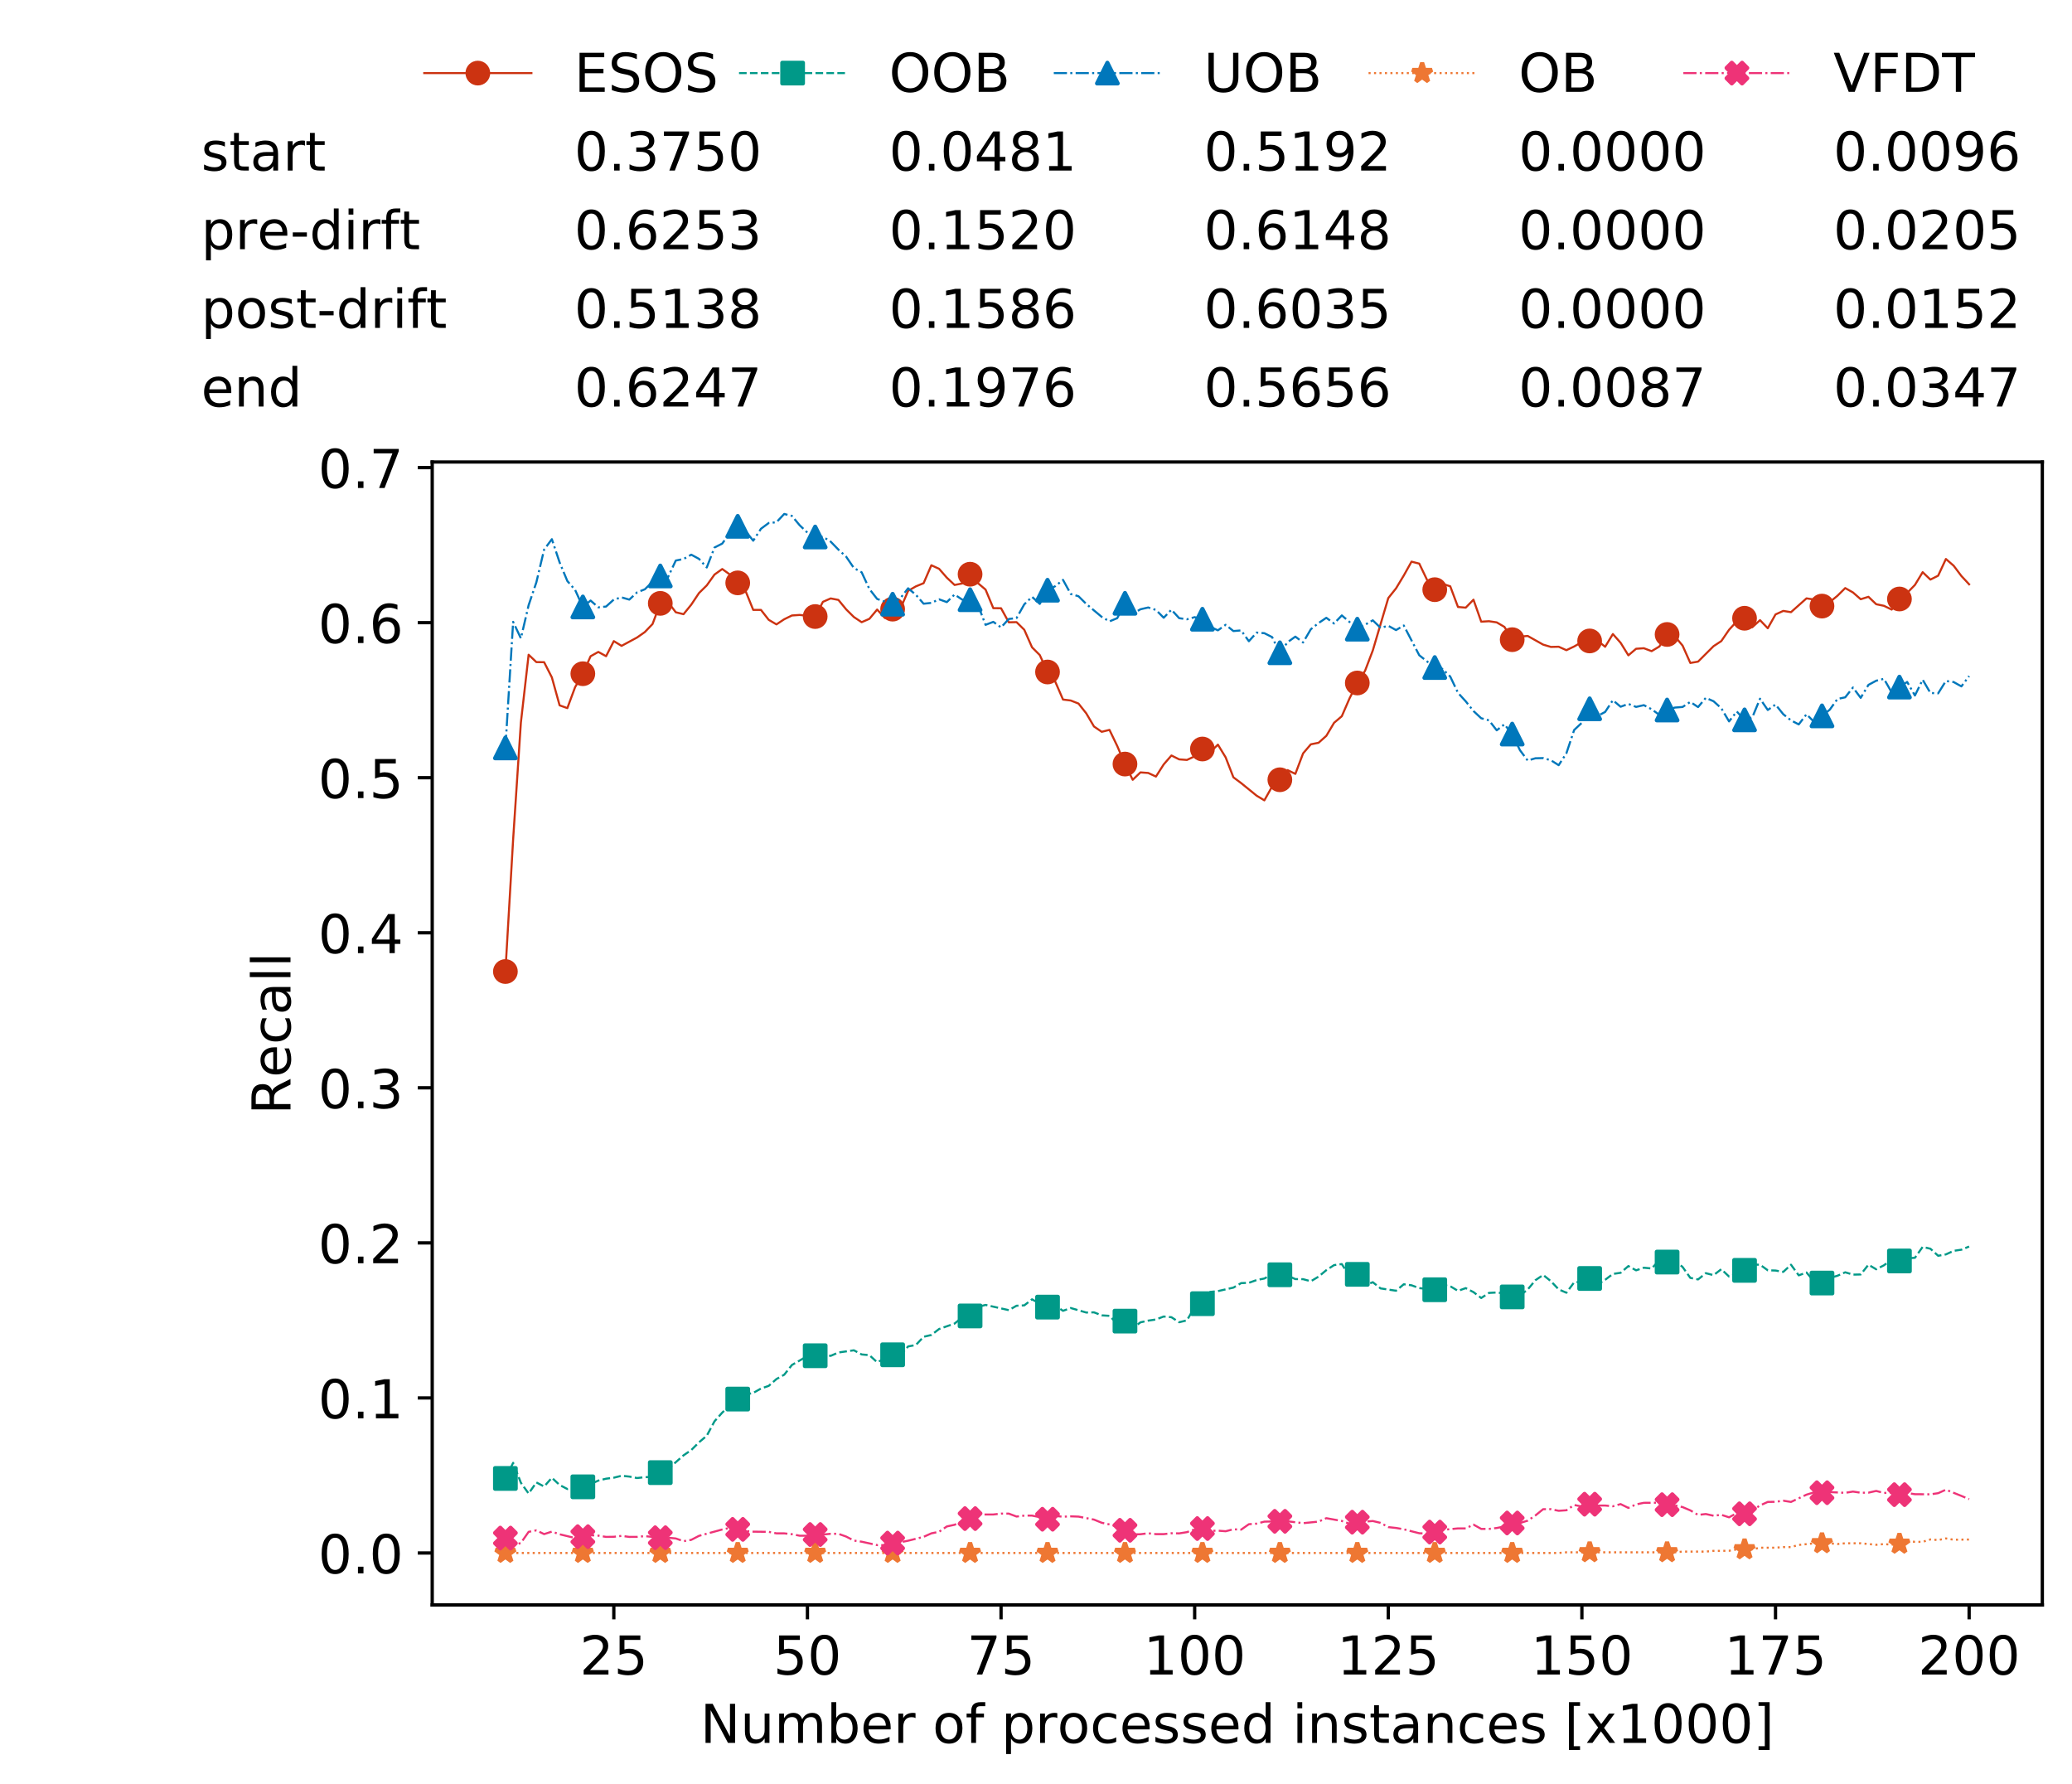 <?xml version="1.0" encoding="utf-8" standalone="no"?>
<!DOCTYPE svg PUBLIC "-//W3C//DTD SVG 1.1//EN"
  "http://www.w3.org/Graphics/SVG/1.1/DTD/svg11.dtd">
<!-- Created with matplotlib (https://matplotlib.org/) -->
<svg height="432.615pt" version="1.1" viewBox="0 0 502.65 432.615" width="502.65pt" xmlns="http://www.w3.org/2000/svg" xmlns:xlink="http://www.w3.org/1999/xlink">
 <defs>
  <style type="text/css">
*{stroke-linecap:butt;stroke-linejoin:round;white-space:pre;}
  </style>
 </defs>
 <g id="figure_1">
  <g id="patch_1">
   <path d="M 0 432.615 
L 502.65 432.615 
L 502.65 0 
L 0 0 
z
" style="fill:#ffffff;"/>
  </g>
  <g id="axes_1">
   <g id="patch_2">
    <path d="M 104.85 389.252 
L 495.45 389.252 
L 495.45 112.052 
L 104.85 112.052 
z
" style="fill:#ffffff;"/>
   </g>
   <g id="matplotlib.axis_1">
    <g id="xtick_1">
     <g id="line2d_1">
      <defs>
       <path d="M 0 0 
L 0 3.5 
" id="mb8f4c1abff" style="stroke:#000000;stroke-width:0.8;"/>
      </defs>
      <g>
       <use style="stroke:#000000;stroke-width:0.8;" x="148.908" xlink:href="#mb8f4c1abff" y="389.252"/>
      </g>
     </g>
     <g id="text_1">
      <!-- 25 -->
      <defs>
       <path d="M 19.188 8.297 
L 53.609 8.297 
L 53.609 0 
L 7.328 0 
L 7.328 8.297 
Q 12.938 14.109 22.625 23.891 
Q 32.328 33.688 34.812 36.531 
Q 39.547 41.844 41.422 45.531 
Q 43.312 49.219 43.312 52.781 
Q 43.312 58.594 39.234 62.25 
Q 35.156 65.922 28.609 65.922 
Q 23.969 65.922 18.812 64.312 
Q 13.672 62.703 7.812 59.422 
L 7.812 69.391 
Q 13.766 71.781 18.938 73 
Q 24.125 74.219 28.422 74.219 
Q 39.75 74.219 46.484 68.547 
Q 53.219 62.891 53.219 53.422 
Q 53.219 48.922 51.531 44.891 
Q 49.859 40.875 45.406 35.406 
Q 44.188 33.984 37.641 27.219 
Q 31.109 20.453 19.188 8.297 
z
" id="DejaVuSans-50"/>
       <path d="M 10.797 72.906 
L 49.516 72.906 
L 49.516 64.594 
L 19.828 64.594 
L 19.828 46.734 
Q 21.969 47.469 24.109 47.828 
Q 26.266 48.188 28.422 48.188 
Q 40.625 48.188 47.75 41.5 
Q 54.891 34.812 54.891 23.391 
Q 54.891 11.625 47.562 5.094 
Q 40.234 -1.422 26.906 -1.422 
Q 22.312 -1.422 17.547 -0.641 
Q 12.797 0.141 7.719 1.703 
L 7.719 11.625 
Q 12.109 9.234 16.797 8.062 
Q 21.484 6.891 26.703 6.891 
Q 35.156 6.891 40.078 11.328 
Q 45.016 15.766 45.016 23.391 
Q 45.016 31 40.078 35.438 
Q 35.156 39.891 26.703 39.891 
Q 22.75 39.891 18.812 39.016 
Q 14.891 38.141 10.797 36.281 
z
" id="DejaVuSans-53"/>
      </defs>
      <g transform="translate(140.636 406.13)scale(0.13 -0.13)">
       <use xlink:href="#DejaVuSans-50"/>
       <use x="63.623" xlink:href="#DejaVuSans-53"/>
      </g>
     </g>
    </g>
    <g id="xtick_2">
     <g id="line2d_2">
      <g>
       <use style="stroke:#000000;stroke-width:0.8;" x="195.877" xlink:href="#mb8f4c1abff" y="389.252"/>
      </g>
     </g>
     <g id="text_2">
      <!-- 50 -->
      <defs>
       <path d="M 31.781 66.406 
Q 24.172 66.406 20.328 58.906 
Q 16.5 51.422 16.5 36.375 
Q 16.5 21.391 20.328 13.891 
Q 24.172 6.391 31.781 6.391 
Q 39.453 6.391 43.281 13.891 
Q 47.125 21.391 47.125 36.375 
Q 47.125 51.422 43.281 58.906 
Q 39.453 66.406 31.781 66.406 
z
M 31.781 74.219 
Q 44.047 74.219 50.516 64.516 
Q 56.984 54.828 56.984 36.375 
Q 56.984 17.969 50.516 8.266 
Q 44.047 -1.422 31.781 -1.422 
Q 19.531 -1.422 13.062 8.266 
Q 6.594 17.969 6.594 36.375 
Q 6.594 54.828 13.062 64.516 
Q 19.531 74.219 31.781 74.219 
z
" id="DejaVuSans-48"/>
      </defs>
      <g transform="translate(187.606 406.13)scale(0.13 -0.13)">
       <use xlink:href="#DejaVuSans-53"/>
       <use x="63.623" xlink:href="#DejaVuSans-48"/>
      </g>
     </g>
    </g>
    <g id="xtick_3">
     <g id="line2d_3">
      <g>
       <use style="stroke:#000000;stroke-width:0.8;" x="242.847" xlink:href="#mb8f4c1abff" y="389.252"/>
      </g>
     </g>
     <g id="text_3">
      <!-- 75 -->
      <defs>
       <path d="M 8.203 72.906 
L 55.078 72.906 
L 55.078 68.703 
L 28.609 0 
L 18.312 0 
L 43.219 64.594 
L 8.203 64.594 
z
" id="DejaVuSans-55"/>
      </defs>
      <g transform="translate(234.576 406.13)scale(0.13 -0.13)">
       <use xlink:href="#DejaVuSans-55"/>
       <use x="63.623" xlink:href="#DejaVuSans-53"/>
      </g>
     </g>
    </g>
    <g id="xtick_4">
     <g id="line2d_4">
      <g>
       <use style="stroke:#000000;stroke-width:0.8;" x="289.817" xlink:href="#mb8f4c1abff" y="389.252"/>
      </g>
     </g>
     <g id="text_4">
      <!-- 100 -->
      <defs>
       <path d="M 12.406 8.297 
L 28.516 8.297 
L 28.516 63.922 
L 10.984 60.406 
L 10.984 69.391 
L 28.422 72.906 
L 38.281 72.906 
L 38.281 8.297 
L 54.391 8.297 
L 54.391 0 
L 12.406 0 
z
" id="DejaVuSans-49"/>
      </defs>
      <g transform="translate(277.41 406.13)scale(0.13 -0.13)">
       <use xlink:href="#DejaVuSans-49"/>
       <use x="63.623" xlink:href="#DejaVuSans-48"/>
       <use x="127.246" xlink:href="#DejaVuSans-48"/>
      </g>
     </g>
    </g>
    <g id="xtick_5">
     <g id="line2d_5">
      <g>
       <use style="stroke:#000000;stroke-width:0.8;" x="336.786" xlink:href="#mb8f4c1abff" y="389.252"/>
      </g>
     </g>
     <g id="text_5">
      <!-- 125 -->
      <g transform="translate(324.379 406.13)scale(0.13 -0.13)">
       <use xlink:href="#DejaVuSans-49"/>
       <use x="63.623" xlink:href="#DejaVuSans-50"/>
       <use x="127.246" xlink:href="#DejaVuSans-53"/>
      </g>
     </g>
    </g>
    <g id="xtick_6">
     <g id="line2d_6">
      <g>
       <use style="stroke:#000000;stroke-width:0.8;" x="383.756" xlink:href="#mb8f4c1abff" y="389.252"/>
      </g>
     </g>
     <g id="text_6">
      <!-- 150 -->
      <g transform="translate(371.349 406.13)scale(0.13 -0.13)">
       <use xlink:href="#DejaVuSans-49"/>
       <use x="63.623" xlink:href="#DejaVuSans-53"/>
       <use x="127.246" xlink:href="#DejaVuSans-48"/>
      </g>
     </g>
    </g>
    <g id="xtick_7">
     <g id="line2d_7">
      <g>
       <use style="stroke:#000000;stroke-width:0.8;" x="430.726" xlink:href="#mb8f4c1abff" y="389.252"/>
      </g>
     </g>
     <g id="text_7">
      <!-- 175 -->
      <g transform="translate(418.319 406.13)scale(0.13 -0.13)">
       <use xlink:href="#DejaVuSans-49"/>
       <use x="63.623" xlink:href="#DejaVuSans-55"/>
       <use x="127.246" xlink:href="#DejaVuSans-53"/>
      </g>
     </g>
    </g>
    <g id="xtick_8">
     <g id="line2d_8">
      <g>
       <use style="stroke:#000000;stroke-width:0.8;" x="477.695" xlink:href="#mb8f4c1abff" y="389.252"/>
      </g>
     </g>
     <g id="text_8">
      <!-- 200 -->
      <g transform="translate(465.289 406.13)scale(0.13 -0.13)">
       <use xlink:href="#DejaVuSans-50"/>
       <use x="63.623" xlink:href="#DejaVuSans-48"/>
       <use x="127.246" xlink:href="#DejaVuSans-48"/>
      </g>
     </g>
    </g>
    <g id="text_9">
     <!-- Number of processed instances [x1000] -->
     <defs>
      <path d="M 9.812 72.906 
L 23.094 72.906 
L 55.422 11.922 
L 55.422 72.906 
L 64.984 72.906 
L 64.984 0 
L 51.703 0 
L 19.391 60.984 
L 19.391 0 
L 9.812 0 
z
" id="DejaVuSans-78"/>
      <path d="M 8.5 21.578 
L 8.5 54.688 
L 17.484 54.688 
L 17.484 21.922 
Q 17.484 14.156 20.5 10.266 
Q 23.531 6.391 29.594 6.391 
Q 36.859 6.391 41.078 11.031 
Q 45.312 15.672 45.312 23.688 
L 45.312 54.688 
L 54.297 54.688 
L 54.297 0 
L 45.312 0 
L 45.312 8.406 
Q 42.047 3.422 37.719 1 
Q 33.406 -1.422 27.688 -1.422 
Q 18.266 -1.422 13.375 4.438 
Q 8.5 10.297 8.5 21.578 
z
M 31.109 56 
z
" id="DejaVuSans-117"/>
      <path d="M 52 44.188 
Q 55.375 50.25 60.062 53.125 
Q 64.75 56 71.094 56 
Q 79.641 56 84.281 50.016 
Q 88.922 44.047 88.922 33.016 
L 88.922 0 
L 79.891 0 
L 79.891 32.719 
Q 79.891 40.578 77.094 44.375 
Q 74.312 48.188 68.609 48.188 
Q 61.625 48.188 57.562 43.547 
Q 53.516 38.922 53.516 30.906 
L 53.516 0 
L 44.484 0 
L 44.484 32.719 
Q 44.484 40.625 41.703 44.406 
Q 38.922 48.188 33.109 48.188 
Q 26.219 48.188 22.156 43.531 
Q 18.109 38.875 18.109 30.906 
L 18.109 0 
L 9.078 0 
L 9.078 54.688 
L 18.109 54.688 
L 18.109 46.188 
Q 21.188 51.219 25.484 53.609 
Q 29.781 56 35.688 56 
Q 41.656 56 45.828 52.969 
Q 50 49.953 52 44.188 
z
" id="DejaVuSans-109"/>
      <path d="M 48.688 27.297 
Q 48.688 37.203 44.609 42.844 
Q 40.531 48.484 33.406 48.484 
Q 26.266 48.484 22.188 42.844 
Q 18.109 37.203 18.109 27.297 
Q 18.109 17.391 22.188 11.75 
Q 26.266 6.109 33.406 6.109 
Q 40.531 6.109 44.609 11.75 
Q 48.688 17.391 48.688 27.297 
z
M 18.109 46.391 
Q 20.953 51.266 25.266 53.625 
Q 29.594 56 35.594 56 
Q 45.562 56 51.781 48.094 
Q 58.016 40.188 58.016 27.297 
Q 58.016 14.406 51.781 6.484 
Q 45.562 -1.422 35.594 -1.422 
Q 29.594 -1.422 25.266 0.953 
Q 20.953 3.328 18.109 8.203 
L 18.109 0 
L 9.078 0 
L 9.078 75.984 
L 18.109 75.984 
z
" id="DejaVuSans-98"/>
      <path d="M 56.203 29.594 
L 56.203 25.203 
L 14.891 25.203 
Q 15.484 15.922 20.484 11.062 
Q 25.484 6.203 34.422 6.203 
Q 39.594 6.203 44.453 7.469 
Q 49.312 8.734 54.109 11.281 
L 54.109 2.781 
Q 49.266 0.734 44.188 -0.344 
Q 39.109 -1.422 33.891 -1.422 
Q 20.797 -1.422 13.156 6.188 
Q 5.516 13.812 5.516 26.812 
Q 5.516 40.234 12.766 48.109 
Q 20.016 56 32.328 56 
Q 43.359 56 49.781 48.891 
Q 56.203 41.797 56.203 29.594 
z
M 47.219 32.234 
Q 47.125 39.594 43.094 43.984 
Q 39.062 48.391 32.422 48.391 
Q 24.906 48.391 20.391 44.141 
Q 15.875 39.891 15.188 32.172 
z
" id="DejaVuSans-101"/>
      <path d="M 41.109 46.297 
Q 39.594 47.172 37.812 47.578 
Q 36.031 48 33.891 48 
Q 26.266 48 22.188 43.047 
Q 18.109 38.094 18.109 28.812 
L 18.109 0 
L 9.078 0 
L 9.078 54.688 
L 18.109 54.688 
L 18.109 46.188 
Q 20.953 51.172 25.484 53.578 
Q 30.031 56 36.531 56 
Q 37.453 56 38.578 55.875 
Q 39.703 55.766 41.062 55.516 
z
" id="DejaVuSans-114"/>
      <path id="DejaVuSans-32"/>
      <path d="M 30.609 48.391 
Q 23.391 48.391 19.188 42.75 
Q 14.984 37.109 14.984 27.297 
Q 14.984 17.484 19.156 11.844 
Q 23.344 6.203 30.609 6.203 
Q 37.797 6.203 41.984 11.859 
Q 46.188 17.531 46.188 27.297 
Q 46.188 37.016 41.984 42.703 
Q 37.797 48.391 30.609 48.391 
z
M 30.609 56 
Q 42.328 56 49.016 48.375 
Q 55.719 40.766 55.719 27.297 
Q 55.719 13.875 49.016 6.219 
Q 42.328 -1.422 30.609 -1.422 
Q 18.844 -1.422 12.172 6.219 
Q 5.516 13.875 5.516 27.297 
Q 5.516 40.766 12.172 48.375 
Q 18.844 56 30.609 56 
z
" id="DejaVuSans-111"/>
      <path d="M 37.109 75.984 
L 37.109 68.5 
L 28.516 68.5 
Q 23.688 68.5 21.797 66.547 
Q 19.922 64.594 19.922 59.516 
L 19.922 54.688 
L 34.719 54.688 
L 34.719 47.703 
L 19.922 47.703 
L 19.922 0 
L 10.891 0 
L 10.891 47.703 
L 2.297 47.703 
L 2.297 54.688 
L 10.891 54.688 
L 10.891 58.5 
Q 10.891 67.625 15.141 71.797 
Q 19.391 75.984 28.609 75.984 
z
" id="DejaVuSans-102"/>
      <path d="M 18.109 8.203 
L 18.109 -20.797 
L 9.078 -20.797 
L 9.078 54.688 
L 18.109 54.688 
L 18.109 46.391 
Q 20.953 51.266 25.266 53.625 
Q 29.594 56 35.594 56 
Q 45.562 56 51.781 48.094 
Q 58.016 40.188 58.016 27.297 
Q 58.016 14.406 51.781 6.484 
Q 45.562 -1.422 35.594 -1.422 
Q 29.594 -1.422 25.266 0.953 
Q 20.953 3.328 18.109 8.203 
z
M 48.688 27.297 
Q 48.688 37.203 44.609 42.844 
Q 40.531 48.484 33.406 48.484 
Q 26.266 48.484 22.188 42.844 
Q 18.109 37.203 18.109 27.297 
Q 18.109 17.391 22.188 11.75 
Q 26.266 6.109 33.406 6.109 
Q 40.531 6.109 44.609 11.75 
Q 48.688 17.391 48.688 27.297 
z
" id="DejaVuSans-112"/>
      <path d="M 48.781 52.594 
L 48.781 44.188 
Q 44.969 46.297 41.141 47.344 
Q 37.312 48.391 33.406 48.391 
Q 24.656 48.391 19.812 42.844 
Q 14.984 37.312 14.984 27.297 
Q 14.984 17.281 19.812 11.734 
Q 24.656 6.203 33.406 6.203 
Q 37.312 6.203 41.141 7.25 
Q 44.969 8.297 48.781 10.406 
L 48.781 2.094 
Q 45.016 0.344 40.984 -0.531 
Q 36.969 -1.422 32.422 -1.422 
Q 20.062 -1.422 12.781 6.344 
Q 5.516 14.109 5.516 27.297 
Q 5.516 40.672 12.859 48.328 
Q 20.219 56 33.016 56 
Q 37.156 56 41.109 55.141 
Q 45.062 54.297 48.781 52.594 
z
" id="DejaVuSans-99"/>
      <path d="M 44.281 53.078 
L 44.281 44.578 
Q 40.484 46.531 36.375 47.5 
Q 32.281 48.484 27.875 48.484 
Q 21.188 48.484 17.844 46.438 
Q 14.5 44.391 14.5 40.281 
Q 14.5 37.156 16.891 35.375 
Q 19.281 33.594 26.516 31.984 
L 29.594 31.297 
Q 39.156 29.25 43.188 25.516 
Q 47.219 21.781 47.219 15.094 
Q 47.219 7.469 41.188 3.016 
Q 35.156 -1.422 24.609 -1.422 
Q 20.219 -1.422 15.453 -0.562 
Q 10.688 0.297 5.422 2 
L 5.422 11.281 
Q 10.406 8.688 15.234 7.391 
Q 20.062 6.109 24.812 6.109 
Q 31.156 6.109 34.562 8.281 
Q 37.984 10.453 37.984 14.406 
Q 37.984 18.062 35.516 20.016 
Q 33.062 21.969 24.703 23.781 
L 21.578 24.516 
Q 13.234 26.266 9.516 29.906 
Q 5.812 33.547 5.812 39.891 
Q 5.812 47.609 11.281 51.797 
Q 16.75 56 26.812 56 
Q 31.781 56 36.172 55.266 
Q 40.578 54.547 44.281 53.078 
z
" id="DejaVuSans-115"/>
      <path d="M 45.406 46.391 
L 45.406 75.984 
L 54.391 75.984 
L 54.391 0 
L 45.406 0 
L 45.406 8.203 
Q 42.578 3.328 38.25 0.953 
Q 33.938 -1.422 27.875 -1.422 
Q 17.969 -1.422 11.734 6.484 
Q 5.516 14.406 5.516 27.297 
Q 5.516 40.188 11.734 48.094 
Q 17.969 56 27.875 56 
Q 33.938 56 38.25 53.625 
Q 42.578 51.266 45.406 46.391 
z
M 14.797 27.297 
Q 14.797 17.391 18.875 11.75 
Q 22.953 6.109 30.078 6.109 
Q 37.203 6.109 41.297 11.75 
Q 45.406 17.391 45.406 27.297 
Q 45.406 37.203 41.297 42.844 
Q 37.203 48.484 30.078 48.484 
Q 22.953 48.484 18.875 42.844 
Q 14.797 37.203 14.797 27.297 
z
" id="DejaVuSans-100"/>
      <path d="M 9.422 54.688 
L 18.406 54.688 
L 18.406 0 
L 9.422 0 
z
M 9.422 75.984 
L 18.406 75.984 
L 18.406 64.594 
L 9.422 64.594 
z
" id="DejaVuSans-105"/>
      <path d="M 54.891 33.016 
L 54.891 0 
L 45.906 0 
L 45.906 32.719 
Q 45.906 40.484 42.875 44.328 
Q 39.844 48.188 33.797 48.188 
Q 26.516 48.188 22.312 43.547 
Q 18.109 38.922 18.109 30.906 
L 18.109 0 
L 9.078 0 
L 9.078 54.688 
L 18.109 54.688 
L 18.109 46.188 
Q 21.344 51.125 25.703 53.562 
Q 30.078 56 35.797 56 
Q 45.219 56 50.047 50.172 
Q 54.891 44.344 54.891 33.016 
z
" id="DejaVuSans-110"/>
      <path d="M 18.312 70.219 
L 18.312 54.688 
L 36.812 54.688 
L 36.812 47.703 
L 18.312 47.703 
L 18.312 18.016 
Q 18.312 11.328 20.141 9.422 
Q 21.969 7.516 27.594 7.516 
L 36.812 7.516 
L 36.812 0 
L 27.594 0 
Q 17.188 0 13.234 3.875 
Q 9.281 7.766 9.281 18.016 
L 9.281 47.703 
L 2.688 47.703 
L 2.688 54.688 
L 9.281 54.688 
L 9.281 70.219 
z
" id="DejaVuSans-116"/>
      <path d="M 34.281 27.484 
Q 23.391 27.484 19.188 25 
Q 14.984 22.516 14.984 16.5 
Q 14.984 11.719 18.141 8.906 
Q 21.297 6.109 26.703 6.109 
Q 34.188 6.109 38.703 11.406 
Q 43.219 16.703 43.219 25.484 
L 43.219 27.484 
z
M 52.203 31.203 
L 52.203 0 
L 43.219 0 
L 43.219 8.297 
Q 40.141 3.328 35.547 0.953 
Q 30.953 -1.422 24.312 -1.422 
Q 15.922 -1.422 10.953 3.297 
Q 6 8.016 6 15.922 
Q 6 25.141 12.172 29.828 
Q 18.359 34.516 30.609 34.516 
L 43.219 34.516 
L 43.219 35.406 
Q 43.219 41.609 39.141 45 
Q 35.062 48.391 27.688 48.391 
Q 23 48.391 18.547 47.266 
Q 14.109 46.141 10.016 43.891 
L 10.016 52.203 
Q 14.938 54.109 19.578 55.047 
Q 24.219 56 28.609 56 
Q 40.484 56 46.344 49.844 
Q 52.203 43.703 52.203 31.203 
z
" id="DejaVuSans-97"/>
      <path d="M 8.594 75.984 
L 29.297 75.984 
L 29.297 69 
L 17.578 69 
L 17.578 -6.203 
L 29.297 -6.203 
L 29.297 -13.188 
L 8.594 -13.188 
z
" id="DejaVuSans-91"/>
      <path d="M 54.891 54.688 
L 35.109 28.078 
L 55.906 0 
L 45.312 0 
L 29.391 21.484 
L 13.484 0 
L 2.875 0 
L 24.125 28.609 
L 4.688 54.688 
L 15.281 54.688 
L 29.781 35.203 
L 44.281 54.688 
z
" id="DejaVuSans-120"/>
      <path d="M 30.422 75.984 
L 30.422 -13.188 
L 9.719 -13.188 
L 9.719 -6.203 
L 21.391 -6.203 
L 21.391 69 
L 9.719 69 
L 9.719 75.984 
z
" id="DejaVuSans-93"/>
     </defs>
     <g transform="translate(169.881 422.711)scale(0.13 -0.13)">
      <use xlink:href="#DejaVuSans-78"/>
      <use x="74.805" xlink:href="#DejaVuSans-117"/>
      <use x="138.184" xlink:href="#DejaVuSans-109"/>
      <use x="235.596" xlink:href="#DejaVuSans-98"/>
      <use x="299.072" xlink:href="#DejaVuSans-101"/>
      <use x="360.596" xlink:href="#DejaVuSans-114"/>
      <use x="401.709" xlink:href="#DejaVuSans-32"/>
      <use x="433.496" xlink:href="#DejaVuSans-111"/>
      <use x="494.678" xlink:href="#DejaVuSans-102"/>
      <use x="529.883" xlink:href="#DejaVuSans-32"/>
      <use x="561.67" xlink:href="#DejaVuSans-112"/>
      <use x="625.146" xlink:href="#DejaVuSans-114"/>
      <use x="666.229" xlink:href="#DejaVuSans-111"/>
      <use x="727.41" xlink:href="#DejaVuSans-99"/>
      <use x="782.391" xlink:href="#DejaVuSans-101"/>
      <use x="843.914" xlink:href="#DejaVuSans-115"/>
      <use x="896.014" xlink:href="#DejaVuSans-115"/>
      <use x="948.113" xlink:href="#DejaVuSans-101"/>
      <use x="1009.637" xlink:href="#DejaVuSans-100"/>
      <use x="1073.113" xlink:href="#DejaVuSans-32"/>
      <use x="1104.9" xlink:href="#DejaVuSans-105"/>
      <use x="1132.684" xlink:href="#DejaVuSans-110"/>
      <use x="1196.062" xlink:href="#DejaVuSans-115"/>
      <use x="1248.162" xlink:href="#DejaVuSans-116"/>
      <use x="1287.371" xlink:href="#DejaVuSans-97"/>
      <use x="1348.65" xlink:href="#DejaVuSans-110"/>
      <use x="1412.029" xlink:href="#DejaVuSans-99"/>
      <use x="1467.01" xlink:href="#DejaVuSans-101"/>
      <use x="1528.533" xlink:href="#DejaVuSans-115"/>
      <use x="1580.633" xlink:href="#DejaVuSans-32"/>
      <use x="1612.42" xlink:href="#DejaVuSans-91"/>
      <use x="1651.434" xlink:href="#DejaVuSans-120"/>
      <use x="1710.613" xlink:href="#DejaVuSans-49"/>
      <use x="1774.236" xlink:href="#DejaVuSans-48"/>
      <use x="1837.859" xlink:href="#DejaVuSans-48"/>
      <use x="1901.482" xlink:href="#DejaVuSans-48"/>
      <use x="1965.105" xlink:href="#DejaVuSans-93"/>
     </g>
    </g>
   </g>
   <g id="matplotlib.axis_2">
    <g id="ytick_1">
     <g id="line2d_9">
      <defs>
       <path d="M 0 0 
L -3.5 0 
" id="m0b9719c571" style="stroke:#000000;stroke-width:0.8;"/>
      </defs>
      <g>
       <use style="stroke:#000000;stroke-width:0.8;" x="104.85" xlink:href="#m0b9719c571" y="376.652"/>
      </g>
     </g>
     <g id="text_10">
      <!-- 0.0 -->
      <defs>
       <path d="M 10.688 12.406 
L 21 12.406 
L 21 0 
L 10.688 0 
z
" id="DejaVuSans-46"/>
      </defs>
      <g transform="translate(77.176 381.591)scale(0.13 -0.13)">
       <use xlink:href="#DejaVuSans-48"/>
       <use x="63.623" xlink:href="#DejaVuSans-46"/>
       <use x="95.41" xlink:href="#DejaVuSans-48"/>
      </g>
     </g>
    </g>
    <g id="ytick_2">
     <g id="line2d_10">
      <g>
       <use style="stroke:#000000;stroke-width:0.8;" x="104.85" xlink:href="#m0b9719c571" y="339.046"/>
      </g>
     </g>
     <g id="text_11">
      <!-- 0.1 -->
      <g transform="translate(77.176 343.985)scale(0.13 -0.13)">
       <use xlink:href="#DejaVuSans-48"/>
       <use x="63.623" xlink:href="#DejaVuSans-46"/>
       <use x="95.41" xlink:href="#DejaVuSans-49"/>
      </g>
     </g>
    </g>
    <g id="ytick_3">
     <g id="line2d_11">
      <g>
       <use style="stroke:#000000;stroke-width:0.8;" x="104.85" xlink:href="#m0b9719c571" y="301.441"/>
      </g>
     </g>
     <g id="text_12">
      <!-- 0.2 -->
      <g transform="translate(77.176 306.38)scale(0.13 -0.13)">
       <use xlink:href="#DejaVuSans-48"/>
       <use x="63.623" xlink:href="#DejaVuSans-46"/>
       <use x="95.41" xlink:href="#DejaVuSans-50"/>
      </g>
     </g>
    </g>
    <g id="ytick_4">
     <g id="line2d_12">
      <g>
       <use style="stroke:#000000;stroke-width:0.8;" x="104.85" xlink:href="#m0b9719c571" y="263.835"/>
      </g>
     </g>
     <g id="text_13">
      <!-- 0.3 -->
      <defs>
       <path d="M 40.578 39.312 
Q 47.656 37.797 51.625 33 
Q 55.609 28.219 55.609 21.188 
Q 55.609 10.406 48.188 4.484 
Q 40.766 -1.422 27.094 -1.422 
Q 22.516 -1.422 17.656 -0.516 
Q 12.797 0.391 7.625 2.203 
L 7.625 11.719 
Q 11.719 9.328 16.594 8.109 
Q 21.484 6.891 26.812 6.891 
Q 36.078 6.891 40.938 10.547 
Q 45.797 14.203 45.797 21.188 
Q 45.797 27.641 41.281 31.266 
Q 36.766 34.906 28.719 34.906 
L 20.219 34.906 
L 20.219 43.016 
L 29.109 43.016 
Q 36.375 43.016 40.234 45.922 
Q 44.094 48.828 44.094 54.297 
Q 44.094 59.906 40.109 62.906 
Q 36.141 65.922 28.719 65.922 
Q 24.656 65.922 20.016 65.031 
Q 15.375 64.156 9.812 62.312 
L 9.812 71.094 
Q 15.438 72.656 20.344 73.438 
Q 25.25 74.219 29.594 74.219 
Q 40.828 74.219 47.359 69.109 
Q 53.906 64.016 53.906 55.328 
Q 53.906 49.266 50.438 45.094 
Q 46.969 40.922 40.578 39.312 
z
" id="DejaVuSans-51"/>
      </defs>
      <g transform="translate(77.176 268.774)scale(0.13 -0.13)">
       <use xlink:href="#DejaVuSans-48"/>
       <use x="63.623" xlink:href="#DejaVuSans-46"/>
       <use x="95.41" xlink:href="#DejaVuSans-51"/>
      </g>
     </g>
    </g>
    <g id="ytick_5">
     <g id="line2d_13">
      <g>
       <use style="stroke:#000000;stroke-width:0.8;" x="104.85" xlink:href="#m0b9719c571" y="226.229"/>
      </g>
     </g>
     <g id="text_14">
      <!-- 0.4 -->
      <defs>
       <path d="M 37.797 64.312 
L 12.891 25.391 
L 37.797 25.391 
z
M 35.203 72.906 
L 47.609 72.906 
L 47.609 25.391 
L 58.016 25.391 
L 58.016 17.188 
L 47.609 17.188 
L 47.609 0 
L 37.797 0 
L 37.797 17.188 
L 4.891 17.188 
L 4.891 26.703 
z
" id="DejaVuSans-52"/>
      </defs>
      <g transform="translate(77.176 231.168)scale(0.13 -0.13)">
       <use xlink:href="#DejaVuSans-48"/>
       <use x="63.623" xlink:href="#DejaVuSans-46"/>
       <use x="95.41" xlink:href="#DejaVuSans-52"/>
      </g>
     </g>
    </g>
    <g id="ytick_6">
     <g id="line2d_14">
      <g>
       <use style="stroke:#000000;stroke-width:0.8;" x="104.85" xlink:href="#m0b9719c571" y="188.624"/>
      </g>
     </g>
     <g id="text_15">
      <!-- 0.5 -->
      <g transform="translate(77.176 193.563)scale(0.13 -0.13)">
       <use xlink:href="#DejaVuSans-48"/>
       <use x="63.623" xlink:href="#DejaVuSans-46"/>
       <use x="95.41" xlink:href="#DejaVuSans-53"/>
      </g>
     </g>
    </g>
    <g id="ytick_7">
     <g id="line2d_15">
      <g>
       <use style="stroke:#000000;stroke-width:0.8;" x="104.85" xlink:href="#m0b9719c571" y="151.018"/>
      </g>
     </g>
     <g id="text_16">
      <!-- 0.6 -->
      <defs>
       <path d="M 33.016 40.375 
Q 26.375 40.375 22.484 35.828 
Q 18.609 31.297 18.609 23.391 
Q 18.609 15.531 22.484 10.953 
Q 26.375 6.391 33.016 6.391 
Q 39.656 6.391 43.531 10.953 
Q 47.406 15.531 47.406 23.391 
Q 47.406 31.297 43.531 35.828 
Q 39.656 40.375 33.016 40.375 
z
M 52.594 71.297 
L 52.594 62.312 
Q 48.875 64.062 45.094 64.984 
Q 41.312 65.922 37.594 65.922 
Q 27.828 65.922 22.672 59.328 
Q 17.531 52.734 16.797 39.406 
Q 19.672 43.656 24.016 45.922 
Q 28.375 48.188 33.594 48.188 
Q 44.578 48.188 50.953 41.516 
Q 57.328 34.859 57.328 23.391 
Q 57.328 12.156 50.688 5.359 
Q 44.047 -1.422 33.016 -1.422 
Q 20.359 -1.422 13.672 8.266 
Q 6.984 17.969 6.984 36.375 
Q 6.984 53.656 15.188 63.938 
Q 23.391 74.219 37.203 74.219 
Q 40.922 74.219 44.703 73.484 
Q 48.484 72.75 52.594 71.297 
z
" id="DejaVuSans-54"/>
      </defs>
      <g transform="translate(77.176 155.957)scale(0.13 -0.13)">
       <use xlink:href="#DejaVuSans-48"/>
       <use x="63.623" xlink:href="#DejaVuSans-46"/>
       <use x="95.41" xlink:href="#DejaVuSans-54"/>
      </g>
     </g>
    </g>
    <g id="ytick_8">
     <g id="line2d_16">
      <g>
       <use style="stroke:#000000;stroke-width:0.8;" x="104.85" xlink:href="#m0b9719c571" y="113.413"/>
      </g>
     </g>
     <g id="text_17">
      <!-- 0.7 -->
      <g transform="translate(77.176 118.352)scale(0.13 -0.13)">
       <use xlink:href="#DejaVuSans-48"/>
       <use x="63.623" xlink:href="#DejaVuSans-46"/>
       <use x="95.41" xlink:href="#DejaVuSans-55"/>
      </g>
     </g>
    </g>
    <g id="text_18">
     <!-- Recall -->
     <defs>
      <path d="M 44.391 34.188 
Q 47.562 33.109 50.562 29.594 
Q 53.562 26.078 56.594 19.922 
L 66.609 0 
L 56 0 
L 46.688 18.703 
Q 43.062 26.031 39.672 28.422 
Q 36.281 30.812 30.422 30.812 
L 19.672 30.812 
L 19.672 0 
L 9.812 0 
L 9.812 72.906 
L 32.078 72.906 
Q 44.578 72.906 50.734 67.672 
Q 56.891 62.453 56.891 51.906 
Q 56.891 45.016 53.688 40.469 
Q 50.484 35.938 44.391 34.188 
z
M 19.672 64.797 
L 19.672 38.922 
L 32.078 38.922 
Q 39.203 38.922 42.844 42.219 
Q 46.484 45.516 46.484 51.906 
Q 46.484 58.297 42.844 61.547 
Q 39.203 64.797 32.078 64.797 
z
" id="DejaVuSans-82"/>
      <path d="M 9.422 75.984 
L 18.406 75.984 
L 18.406 0 
L 9.422 0 
z
" id="DejaVuSans-108"/>
     </defs>
     <g transform="translate(70.472 270.333)rotate(-90)scale(0.13 -0.13)">
      <use xlink:href="#DejaVuSans-82"/>
      <use x="69.42" xlink:href="#DejaVuSans-101"/>
      <use x="130.943" xlink:href="#DejaVuSans-99"/>
      <use x="185.924" xlink:href="#DejaVuSans-97"/>
      <use x="247.203" xlink:href="#DejaVuSans-108"/>
      <use x="274.986" xlink:href="#DejaVuSans-108"/>
     </g>
    </g>
   </g>
   <g id="line2d_17"/>
   <g id="line2d_18"/>
   <g id="line2d_19"/>
   <g id="line2d_20"/>
   <g id="line2d_21"/>
   <g id="line2d_22">
    <path clip-path="url(#p7f94c0bccb)" d="M 122.605 235.631 
L 124.483 203.581 
L 126.362 175.245 
L 128.241 158.797 
L 130.12 160.584 
L 131.998 160.603 
L 133.877 164.29 
L 135.756 171.071 
L 137.635 171.742 
L 139.514 166.661 
L 141.392 163.399 
L 143.271 159.166 
L 145.15 158.113 
L 147.029 159.149 
L 148.908 155.495 
L 150.786 156.644 
L 154.544 154.618 
L 156.423 153.303 
L 158.302 151.347 
L 160.18 146.336 
L 162.059 146.016 
L 163.938 148.496 
L 165.817 148.963 
L 167.695 146.65 
L 169.574 143.832 
L 171.453 141.984 
L 173.332 139.352 
L 175.211 138.009 
L 177.089 139.358 
L 180.847 143.287 
L 182.726 147.919 
L 184.605 147.926 
L 186.483 150.329 
L 188.362 151.435 
L 190.241 150.191 
L 192.12 149.274 
L 193.998 149.147 
L 197.756 149.532 
L 199.635 145.964 
L 201.514 145.14 
L 203.392 145.499 
L 205.271 147.79 
L 207.15 149.654 
L 209.029 150.903 
L 210.908 150.088 
L 212.786 147.839 
L 214.665 149.875 
L 216.544 147.737 
L 218.423 147.658 
L 220.302 143.304 
L 222.18 142.217 
L 224.059 141.445 
L 225.938 137.096 
L 227.817 137.956 
L 229.695 140.109 
L 231.574 141.872 
L 233.453 141.508 
L 235.332 139.266 
L 237.211 141.409 
L 239.089 142.996 
L 240.968 147.499 
L 242.847 147.52 
L 244.726 150.933 
L 246.605 150.891 
L 248.483 152.741 
L 250.362 156.995 
L 252.241 158.875 
L 254.12 162.982 
L 255.998 165.332 
L 257.877 169.665 
L 259.756 169.897 
L 261.635 170.637 
L 263.514 173.008 
L 265.392 176.196 
L 267.271 177.487 
L 269.15 177.022 
L 271.029 180.925 
L 272.908 185.308 
L 274.786 189.125 
L 276.665 187.331 
L 278.544 187.471 
L 280.423 188.341 
L 282.302 185.398 
L 284.18 183.233 
L 286.059 184.171 
L 287.938 184.311 
L 289.817 183.438 
L 291.695 181.66 
L 293.574 182.457 
L 295.453 180.6 
L 297.332 183.685 
L 299.211 188.525 
L 301.089 189.925 
L 304.847 192.98 
L 306.726 194.11 
L 308.605 190.753 
L 310.483 189.118 
L 312.362 186.782 
L 314.241 187.693 
L 316.12 182.721 
L 317.998 180.521 
L 319.877 180.145 
L 321.756 178.466 
L 323.635 175.303 
L 325.514 173.704 
L 327.392 169.367 
L 329.271 165.647 
L 331.15 162.696 
L 333.029 157.762 
L 336.786 145.056 
L 338.665 142.701 
L 340.544 139.584 
L 342.423 136.219 
L 344.302 136.697 
L 346.18 140.618 
L 348.059 143.017 
L 349.938 141.589 
L 351.817 142.199 
L 353.695 147.214 
L 355.574 147.376 
L 357.453 145.444 
L 359.332 150.779 
L 361.211 150.667 
L 363.089 150.947 
L 364.968 152.047 
L 366.847 155.142 
L 368.726 154.411 
L 370.605 154.237 
L 374.362 156.347 
L 376.241 156.904 
L 378.12 156.855 
L 379.998 157.69 
L 381.877 156.793 
L 383.756 155.716 
L 385.635 155.453 
L 387.514 155.329 
L 389.392 156.865 
L 391.271 153.778 
L 393.15 155.901 
L 395.029 158.938 
L 396.908 157.344 
L 398.786 157.218 
L 400.665 157.927 
L 402.544 156.799 
L 404.423 153.877 
L 406.302 154.327 
L 408.18 156.577 
L 410.059 160.789 
L 411.938 160.466 
L 415.695 156.721 
L 417.574 155.484 
L 419.453 152.747 
L 421.332 150.695 
L 423.211 149.947 
L 425.089 152.124 
L 426.968 150.412 
L 428.847 152.375 
L 430.726 149.02 
L 432.605 148.168 
L 434.483 148.469 
L 438.241 145.123 
L 440.12 145.415 
L 441.998 146.997 
L 443.877 146.033 
L 445.756 144.491 
L 447.635 142.629 
L 449.514 143.689 
L 451.392 145.332 
L 453.271 144.745 
L 455.15 146.542 
L 457.029 146.929 
L 458.908 147.845 
L 460.786 145.275 
L 462.665 143.797 
L 464.544 141.872 
L 466.423 138.773 
L 468.302 140.569 
L 470.18 139.623 
L 472.059 135.576 
L 473.938 137.202 
L 475.817 139.697 
L 477.695 141.718 
L 477.695 141.718 
" style="fill:none;stroke:#cc3311;stroke-linecap:square;stroke-width:0.5;"/>
    <defs>
     <path d="M 0 2.5 
C 0.663 2.5 1.299 2.237 1.768 1.768 
C 2.237 1.299 2.5 0.663 2.5 0 
C 2.5 -0.663 2.237 -1.299 1.768 -1.768 
C 1.299 -2.237 0.663 -2.5 0 -2.5 
C -0.663 -2.5 -1.299 -2.237 -1.768 -1.768 
C -2.237 -1.299 -2.5 -0.663 -2.5 0 
C -2.5 0.663 -2.237 1.299 -1.768 1.768 
C -1.299 2.237 -0.663 2.5 0 2.5 
z
" id="m3d6f3bd4d1" style="stroke:#cc3311;"/>
    </defs>
    <g clip-path="url(#p7f94c0bccb)">
     <use style="fill:#cc3311;stroke:#cc3311;" x="122.605" xlink:href="#m3d6f3bd4d1" y="235.631"/>
     <use style="fill:#cc3311;stroke:#cc3311;" x="141.392" xlink:href="#m3d6f3bd4d1" y="163.399"/>
     <use style="fill:#cc3311;stroke:#cc3311;" x="160.18" xlink:href="#m3d6f3bd4d1" y="146.336"/>
     <use style="fill:#cc3311;stroke:#cc3311;" x="178.968" xlink:href="#m3d6f3bd4d1" y="141.366"/>
     <use style="fill:#cc3311;stroke:#cc3311;" x="197.756" xlink:href="#m3d6f3bd4d1" y="149.532"/>
     <use style="fill:#cc3311;stroke:#cc3311;" x="216.544" xlink:href="#m3d6f3bd4d1" y="147.737"/>
     <use style="fill:#cc3311;stroke:#cc3311;" x="235.332" xlink:href="#m3d6f3bd4d1" y="139.266"/>
     <use style="fill:#cc3311;stroke:#cc3311;" x="254.12" xlink:href="#m3d6f3bd4d1" y="162.982"/>
     <use style="fill:#cc3311;stroke:#cc3311;" x="272.908" xlink:href="#m3d6f3bd4d1" y="185.308"/>
     <use style="fill:#cc3311;stroke:#cc3311;" x="291.695" xlink:href="#m3d6f3bd4d1" y="181.66"/>
     <use style="fill:#cc3311;stroke:#cc3311;" x="310.483" xlink:href="#m3d6f3bd4d1" y="189.118"/>
     <use style="fill:#cc3311;stroke:#cc3311;" x="329.271" xlink:href="#m3d6f3bd4d1" y="165.647"/>
     <use style="fill:#cc3311;stroke:#cc3311;" x="348.059" xlink:href="#m3d6f3bd4d1" y="143.017"/>
     <use style="fill:#cc3311;stroke:#cc3311;" x="366.847" xlink:href="#m3d6f3bd4d1" y="155.142"/>
     <use style="fill:#cc3311;stroke:#cc3311;" x="385.635" xlink:href="#m3d6f3bd4d1" y="155.453"/>
     <use style="fill:#cc3311;stroke:#cc3311;" x="404.423" xlink:href="#m3d6f3bd4d1" y="153.877"/>
     <use style="fill:#cc3311;stroke:#cc3311;" x="423.211" xlink:href="#m3d6f3bd4d1" y="149.947"/>
     <use style="fill:#cc3311;stroke:#cc3311;" x="441.998" xlink:href="#m3d6f3bd4d1" y="146.997"/>
     <use style="fill:#cc3311;stroke:#cc3311;" x="460.786" xlink:href="#m3d6f3bd4d1" y="145.275"/>
    </g>
   </g>
   <g id="line2d_23"/>
   <g id="line2d_24"/>
   <g id="line2d_25"/>
   <g id="line2d_26"/>
   <g id="line2d_27">
    <path clip-path="url(#p7f94c0bccb)" d="M 122.605 358.572 
L 124.483 354.792 
L 126.362 359.621 
L 128.241 362.229 
L 130.12 359.542 
L 131.998 360.532 
L 133.877 358.411 
L 135.756 360.157 
L 137.635 361.137 
L 139.514 360.808 
L 141.392 360.605 
L 143.271 359.942 
L 145.15 359.093 
L 147.029 358.633 
L 148.908 358.393 
L 150.786 357.921 
L 152.665 358.12 
L 154.544 358.476 
L 156.423 358.268 
L 158.302 358.208 
L 160.18 357.161 
L 162.059 356.288 
L 165.817 352.973 
L 167.695 351.68 
L 169.574 349.807 
L 171.453 348.222 
L 173.332 344.716 
L 175.211 342.606 
L 177.089 340.832 
L 178.968 339.325 
L 180.847 338.228 
L 182.726 337.833 
L 184.605 336.768 
L 186.483 336.124 
L 188.362 334.465 
L 190.241 333.42 
L 192.12 331.048 
L 195.877 328.889 
L 197.756 328.815 
L 199.635 328.555 
L 201.514 328.841 
L 203.392 328.026 
L 207.15 327.493 
L 209.029 328.498 
L 210.908 328.67 
L 212.786 330.389 
L 216.544 328.583 
L 218.423 328.727 
L 220.302 326.56 
L 222.18 326.209 
L 224.059 324.215 
L 225.938 323.776 
L 227.817 322.327 
L 231.574 321.01 
L 233.453 319.484 
L 235.332 319.159 
L 237.211 316.973 
L 239.089 316.488 
L 244.726 317.754 
L 246.605 316.686 
L 248.483 316.595 
L 250.362 315.128 
L 252.241 316.193 
L 254.12 317.02 
L 255.998 316.628 
L 257.877 317.919 
L 259.756 317.24 
L 263.514 318.334 
L 265.392 318.29 
L 267.271 319.017 
L 269.15 319.137 
L 271.029 321.026 
L 272.908 320.418 
L 274.786 322.143 
L 276.665 320.712 
L 278.544 320.299 
L 280.423 320.021 
L 282.302 319.301 
L 284.18 319.472 
L 286.059 320.691 
L 287.938 320.226 
L 289.817 317.025 
L 291.695 316.191 
L 293.574 313.334 
L 295.453 313.135 
L 299.211 312.291 
L 301.089 311.201 
L 302.968 311.123 
L 304.847 310.454 
L 306.726 310.085 
L 308.605 309.058 
L 312.362 309.367 
L 314.241 310.229 
L 316.12 310.244 
L 317.998 310.75 
L 319.877 309.622 
L 321.756 308.052 
L 323.635 306.833 
L 325.514 306.582 
L 327.392 309.548 
L 329.271 309.076 
L 331.15 311.737 
L 333.029 310.977 
L 334.908 312.481 
L 338.665 313.045 
L 340.544 311.481 
L 342.423 311.726 
L 344.302 312.412 
L 348.059 312.806 
L 349.938 311.626 
L 351.817 311.954 
L 353.695 313.082 
L 355.574 312.412 
L 357.453 313.384 
L 359.332 314.811 
L 361.211 313.575 
L 363.089 313.472 
L 364.968 313.694 
L 366.847 314.544 
L 368.726 314.217 
L 370.605 312.756 
L 372.483 310.492 
L 374.362 309.22 
L 376.241 310.74 
L 378.12 312.719 
L 379.998 313.532 
L 381.877 311.011 
L 383.756 310.891 
L 385.635 310.075 
L 387.514 311.566 
L 389.392 310.398 
L 391.271 308.971 
L 393.15 308.697 
L 395.029 307.065 
L 396.908 308.098 
L 398.786 307.465 
L 400.665 307.648 
L 402.544 305.691 
L 404.423 306.097 
L 406.302 305.693 
L 408.18 307.287 
L 410.059 309.927 
L 411.938 310.307 
L 413.817 308.787 
L 415.695 309.273 
L 417.574 307.828 
L 419.453 309.608 
L 421.332 308.925 
L 423.211 308.103 
L 425.089 306.717 
L 426.968 306.729 
L 428.847 308.089 
L 430.726 308.148 
L 432.605 308.475 
L 434.483 306.74 
L 436.362 309.316 
L 438.241 308.621 
L 440.12 310.85 
L 441.998 311.183 
L 443.877 309.956 
L 445.756 309.409 
L 447.635 308.577 
L 449.514 309.14 
L 451.392 309.1 
L 453.271 306.737 
L 455.15 307.846 
L 457.029 306.877 
L 458.908 305.473 
L 460.786 305.828 
L 462.665 305.178 
L 464.544 305.056 
L 466.423 302.411 
L 468.302 302.862 
L 470.18 304.567 
L 472.059 304.237 
L 473.938 303.369 
L 475.817 303.096 
L 477.695 302.326 
L 477.695 302.326 
" style="fill:none;stroke:#009988;stroke-dasharray:1.85,0.8;stroke-dashoffset:0;stroke-width:0.5;"/>
    <defs>
     <path d="M -2.5 2.5 
L 2.5 2.5 
L 2.5 -2.5 
L -2.5 -2.5 
z
" id="m1a89135acd" style="stroke:#009988;stroke-linejoin:miter;"/>
    </defs>
    <g clip-path="url(#p7f94c0bccb)">
     <use style="fill:#009988;stroke:#009988;stroke-linejoin:miter;" x="122.605" xlink:href="#m1a89135acd" y="358.572"/>
     <use style="fill:#009988;stroke:#009988;stroke-linejoin:miter;" x="141.392" xlink:href="#m1a89135acd" y="360.605"/>
     <use style="fill:#009988;stroke:#009988;stroke-linejoin:miter;" x="160.18" xlink:href="#m1a89135acd" y="357.161"/>
     <use style="fill:#009988;stroke:#009988;stroke-linejoin:miter;" x="178.968" xlink:href="#m1a89135acd" y="339.325"/>
     <use style="fill:#009988;stroke:#009988;stroke-linejoin:miter;" x="197.756" xlink:href="#m1a89135acd" y="328.815"/>
     <use style="fill:#009988;stroke:#009988;stroke-linejoin:miter;" x="216.544" xlink:href="#m1a89135acd" y="328.583"/>
     <use style="fill:#009988;stroke:#009988;stroke-linejoin:miter;" x="235.332" xlink:href="#m1a89135acd" y="319.159"/>
     <use style="fill:#009988;stroke:#009988;stroke-linejoin:miter;" x="254.12" xlink:href="#m1a89135acd" y="317.02"/>
     <use style="fill:#009988;stroke:#009988;stroke-linejoin:miter;" x="272.908" xlink:href="#m1a89135acd" y="320.418"/>
     <use style="fill:#009988;stroke:#009988;stroke-linejoin:miter;" x="291.695" xlink:href="#m1a89135acd" y="316.191"/>
     <use style="fill:#009988;stroke:#009988;stroke-linejoin:miter;" x="310.483" xlink:href="#m1a89135acd" y="309.177"/>
     <use style="fill:#009988;stroke:#009988;stroke-linejoin:miter;" x="329.271" xlink:href="#m1a89135acd" y="309.076"/>
     <use style="fill:#009988;stroke:#009988;stroke-linejoin:miter;" x="348.059" xlink:href="#m1a89135acd" y="312.806"/>
     <use style="fill:#009988;stroke:#009988;stroke-linejoin:miter;" x="366.847" xlink:href="#m1a89135acd" y="314.544"/>
     <use style="fill:#009988;stroke:#009988;stroke-linejoin:miter;" x="385.635" xlink:href="#m1a89135acd" y="310.075"/>
     <use style="fill:#009988;stroke:#009988;stroke-linejoin:miter;" x="404.423" xlink:href="#m1a89135acd" y="306.097"/>
     <use style="fill:#009988;stroke:#009988;stroke-linejoin:miter;" x="423.211" xlink:href="#m1a89135acd" y="308.103"/>
     <use style="fill:#009988;stroke:#009988;stroke-linejoin:miter;" x="441.998" xlink:href="#m1a89135acd" y="311.183"/>
     <use style="fill:#009988;stroke:#009988;stroke-linejoin:miter;" x="460.786" xlink:href="#m1a89135acd" y="305.828"/>
    </g>
   </g>
   <g id="line2d_28"/>
   <g id="line2d_29"/>
   <g id="line2d_30"/>
   <g id="line2d_31"/>
   <g id="line2d_32">
    <path clip-path="url(#p7f94c0bccb)" d="M 122.605 181.392 
L 124.483 150.821 
L 126.362 154.819 
L 128.241 146.777 
L 130.12 141.218 
L 131.998 133.295 
L 133.877 130.771 
L 135.756 136.4 
L 137.635 140.923 
L 139.514 143.061 
L 141.392 147.203 
L 143.271 145.654 
L 145.15 147.3 
L 147.029 147.108 
L 148.908 145.409 
L 150.786 144.884 
L 152.665 145.426 
L 154.544 143.67 
L 156.423 142.931 
L 158.302 141.102 
L 160.18 139.69 
L 162.059 139.975 
L 163.938 135.952 
L 165.817 135.579 
L 167.695 134.528 
L 169.574 135.548 
L 171.453 137.631 
L 173.332 132.796 
L 175.211 131.837 
L 177.089 129.179 
L 178.968 127.652 
L 180.847 128.773 
L 182.726 131.138 
L 184.605 128.241 
L 186.483 126.847 
L 188.362 126.663 
L 190.241 124.652 
L 192.12 125.134 
L 193.998 127.4 
L 195.877 129.188 
L 197.756 130.239 
L 199.635 130.181 
L 201.514 131.365 
L 203.392 133.295 
L 205.271 135.018 
L 207.15 137.766 
L 209.029 138.801 
L 210.908 142.858 
L 212.786 145.265 
L 216.544 146.541 
L 218.423 145.092 
L 220.302 142.677 
L 222.18 144.259 
L 224.059 146.42 
L 225.938 146.221 
L 227.817 145.354 
L 229.695 146.031 
L 231.574 144.188 
L 233.453 145.448 
L 235.332 145.448 
L 237.211 146.639 
L 239.089 151.545 
L 240.968 150.822 
L 242.847 152.17 
L 244.726 150.125 
L 246.605 149.905 
L 248.483 146.572 
L 250.362 144.751 
L 252.241 146.465 
L 254.12 143.146 
L 255.998 142.166 
L 257.877 140.638 
L 259.756 144.056 
L 261.635 144.611 
L 263.514 146.474 
L 267.271 149.619 
L 269.15 150.707 
L 271.029 149.928 
L 272.908 146.32 
L 274.786 148.873 
L 276.665 147.773 
L 278.544 147.335 
L 280.423 147.927 
L 282.302 149.824 
L 284.18 147.875 
L 286.059 149.926 
L 287.938 150.198 
L 289.817 149.687 
L 291.695 150.184 
L 293.574 152.007 
L 295.453 152.879 
L 297.332 151.538 
L 299.211 153.05 
L 301.089 152.897 
L 302.968 155.517 
L 304.847 153.428 
L 306.726 153.571 
L 308.605 154.519 
L 310.483 158.318 
L 312.362 155.75 
L 314.241 154.405 
L 316.12 155.822 
L 317.998 152.609 
L 319.877 151.105 
L 321.756 149.837 
L 323.635 151.222 
L 325.514 149.258 
L 327.392 150.853 
L 329.271 152.596 
L 333.029 150.449 
L 334.908 152.262 
L 336.786 151.775 
L 338.665 152.815 
L 340.544 151.706 
L 344.302 158.923 
L 348.059 161.9 
L 349.938 162.245 
L 351.817 164.092 
L 353.695 168.041 
L 355.574 170.096 
L 357.453 172.449 
L 359.332 174.201 
L 361.211 174.702 
L 363.089 177.124 
L 364.968 175.677 
L 366.847 178.035 
L 368.726 181.944 
L 370.605 184.461 
L 372.483 183.904 
L 374.362 183.863 
L 376.241 184.394 
L 378.12 185.581 
L 379.998 182.687 
L 381.877 177.046 
L 383.756 175.286 
L 385.635 171.904 
L 387.514 173.673 
L 389.392 172.674 
L 391.271 169.825 
L 393.15 171.406 
L 395.029 170.725 
L 396.908 171.448 
L 398.786 171.026 
L 400.665 172.012 
L 402.544 173.376 
L 404.423 172.199 
L 406.302 171.611 
L 408.18 171.465 
L 410.059 170.236 
L 411.938 171.489 
L 413.817 169.249 
L 415.695 170.078 
L 417.574 171.77 
L 419.453 174.964 
L 421.332 172.571 
L 423.211 174.592 
L 425.089 173.998 
L 426.968 169.462 
L 428.847 172.196 
L 430.726 170.875 
L 432.605 173.221 
L 434.483 174.717 
L 436.362 175.693 
L 438.241 173.233 
L 440.12 175.131 
L 443.877 172.132 
L 445.756 169.521 
L 447.635 169.123 
L 449.514 166.744 
L 451.392 169.255 
L 453.271 166.106 
L 455.15 165.097 
L 457.029 164.637 
L 458.908 167.936 
L 462.665 165.395 
L 464.544 168.684 
L 466.423 164.849 
L 468.302 168.072 
L 470.18 168.159 
L 472.059 165.159 
L 473.938 165.418 
L 475.817 166.469 
L 477.695 163.966 
L 477.695 163.966 
" style="fill:none;stroke:#0077bb;stroke-dasharray:3.2,0.8,0.5,0.8;stroke-dashoffset:0;stroke-width:0.5;"/>
    <defs>
     <path d="M 0 -2.5 
L -2.5 2.5 
L 2.5 2.5 
z
" id="m3fe5afdf37" style="stroke:#0077bb;stroke-linejoin:miter;"/>
    </defs>
    <g clip-path="url(#p7f94c0bccb)">
     <use style="fill:#0077bb;stroke:#0077bb;stroke-linejoin:miter;" x="122.605" xlink:href="#m3fe5afdf37" y="181.392"/>
     <use style="fill:#0077bb;stroke:#0077bb;stroke-linejoin:miter;" x="141.392" xlink:href="#m3fe5afdf37" y="147.203"/>
     <use style="fill:#0077bb;stroke:#0077bb;stroke-linejoin:miter;" x="160.18" xlink:href="#m3fe5afdf37" y="139.69"/>
     <use style="fill:#0077bb;stroke:#0077bb;stroke-linejoin:miter;" x="178.968" xlink:href="#m3fe5afdf37" y="127.652"/>
     <use style="fill:#0077bb;stroke:#0077bb;stroke-linejoin:miter;" x="197.756" xlink:href="#m3fe5afdf37" y="130.239"/>
     <use style="fill:#0077bb;stroke:#0077bb;stroke-linejoin:miter;" x="216.544" xlink:href="#m3fe5afdf37" y="146.541"/>
     <use style="fill:#0077bb;stroke:#0077bb;stroke-linejoin:miter;" x="235.332" xlink:href="#m3fe5afdf37" y="145.448"/>
     <use style="fill:#0077bb;stroke:#0077bb;stroke-linejoin:miter;" x="254.12" xlink:href="#m3fe5afdf37" y="143.146"/>
     <use style="fill:#0077bb;stroke:#0077bb;stroke-linejoin:miter;" x="272.908" xlink:href="#m3fe5afdf37" y="146.32"/>
     <use style="fill:#0077bb;stroke:#0077bb;stroke-linejoin:miter;" x="291.695" xlink:href="#m3fe5afdf37" y="150.184"/>
     <use style="fill:#0077bb;stroke:#0077bb;stroke-linejoin:miter;" x="310.483" xlink:href="#m3fe5afdf37" y="158.318"/>
     <use style="fill:#0077bb;stroke:#0077bb;stroke-linejoin:miter;" x="329.271" xlink:href="#m3fe5afdf37" y="152.596"/>
     <use style="fill:#0077bb;stroke:#0077bb;stroke-linejoin:miter;" x="348.059" xlink:href="#m3fe5afdf37" y="161.9"/>
     <use style="fill:#0077bb;stroke:#0077bb;stroke-linejoin:miter;" x="366.847" xlink:href="#m3fe5afdf37" y="178.035"/>
     <use style="fill:#0077bb;stroke:#0077bb;stroke-linejoin:miter;" x="385.635" xlink:href="#m3fe5afdf37" y="171.904"/>
     <use style="fill:#0077bb;stroke:#0077bb;stroke-linejoin:miter;" x="404.423" xlink:href="#m3fe5afdf37" y="172.199"/>
     <use style="fill:#0077bb;stroke:#0077bb;stroke-linejoin:miter;" x="423.211" xlink:href="#m3fe5afdf37" y="174.592"/>
     <use style="fill:#0077bb;stroke:#0077bb;stroke-linejoin:miter;" x="441.998" xlink:href="#m3fe5afdf37" y="173.62"/>
     <use style="fill:#0077bb;stroke:#0077bb;stroke-linejoin:miter;" x="460.786" xlink:href="#m3fe5afdf37" y="166.641"/>
    </g>
   </g>
   <g id="line2d_33"/>
   <g id="line2d_34"/>
   <g id="line2d_35"/>
   <g id="line2d_36"/>
   <g id="line2d_37">
    <path clip-path="url(#p7f94c0bccb)" d="M 122.605 376.652 
L 378.12 376.652 
L 379.998 376.491 
L 406.302 376.491 
L 408.18 376.317 
L 413.817 376.317 
L 415.695 376.14 
L 419.453 376.118 
L 421.332 375.776 
L 425.089 375.776 
L 426.968 375.372 
L 430.726 375.372 
L 432.605 375.217 
L 434.483 375.217 
L 436.362 374.7 
L 440.12 374.308 
L 443.877 374.308 
L 445.756 374.482 
L 447.635 374.301 
L 451.392 374.301 
L 455.15 374.661 
L 457.029 374.49 
L 458.908 374.638 
L 460.786 374.429 
L 462.665 373.733 
L 464.544 373.949 
L 466.423 373.949 
L 468.302 373.367 
L 470.18 373.521 
L 472.059 373.121 
L 473.938 373.439 
L 477.695 373.385 
L 477.695 373.385 
" style="fill:none;stroke:#ee7733;stroke-dasharray:0.5,0.825;stroke-dashoffset:0;stroke-width:0.5;"/>
    <defs>
     <path d="M 0 -2.5 
L -0.561 -0.773 
L -2.378 -0.773 
L -0.908 0.295 
L -1.469 2.023 
L -0 0.955 
L 1.469 2.023 
L 0.908 0.295 
L 2.378 -0.773 
L 0.561 -0.773 
z
" id="ma0bb76db78" style="stroke:#ee7733;stroke-linejoin:bevel;"/>
    </defs>
    <g clip-path="url(#p7f94c0bccb)">
     <use style="fill:#ee7733;stroke:#ee7733;stroke-linejoin:bevel;" x="122.605" xlink:href="#ma0bb76db78" y="376.652"/>
     <use style="fill:#ee7733;stroke:#ee7733;stroke-linejoin:bevel;" x="141.392" xlink:href="#ma0bb76db78" y="376.652"/>
     <use style="fill:#ee7733;stroke:#ee7733;stroke-linejoin:bevel;" x="160.18" xlink:href="#ma0bb76db78" y="376.652"/>
     <use style="fill:#ee7733;stroke:#ee7733;stroke-linejoin:bevel;" x="178.968" xlink:href="#ma0bb76db78" y="376.652"/>
     <use style="fill:#ee7733;stroke:#ee7733;stroke-linejoin:bevel;" x="197.756" xlink:href="#ma0bb76db78" y="376.652"/>
     <use style="fill:#ee7733;stroke:#ee7733;stroke-linejoin:bevel;" x="216.544" xlink:href="#ma0bb76db78" y="376.652"/>
     <use style="fill:#ee7733;stroke:#ee7733;stroke-linejoin:bevel;" x="235.332" xlink:href="#ma0bb76db78" y="376.652"/>
     <use style="fill:#ee7733;stroke:#ee7733;stroke-linejoin:bevel;" x="254.12" xlink:href="#ma0bb76db78" y="376.652"/>
     <use style="fill:#ee7733;stroke:#ee7733;stroke-linejoin:bevel;" x="272.908" xlink:href="#ma0bb76db78" y="376.652"/>
     <use style="fill:#ee7733;stroke:#ee7733;stroke-linejoin:bevel;" x="291.695" xlink:href="#ma0bb76db78" y="376.652"/>
     <use style="fill:#ee7733;stroke:#ee7733;stroke-linejoin:bevel;" x="310.483" xlink:href="#ma0bb76db78" y="376.652"/>
     <use style="fill:#ee7733;stroke:#ee7733;stroke-linejoin:bevel;" x="329.271" xlink:href="#ma0bb76db78" y="376.652"/>
     <use style="fill:#ee7733;stroke:#ee7733;stroke-linejoin:bevel;" x="348.059" xlink:href="#ma0bb76db78" y="376.652"/>
     <use style="fill:#ee7733;stroke:#ee7733;stroke-linejoin:bevel;" x="366.847" xlink:href="#ma0bb76db78" y="376.652"/>
     <use style="fill:#ee7733;stroke:#ee7733;stroke-linejoin:bevel;" x="385.635" xlink:href="#ma0bb76db78" y="376.491"/>
     <use style="fill:#ee7733;stroke:#ee7733;stroke-linejoin:bevel;" x="404.423" xlink:href="#ma0bb76db78" y="376.491"/>
     <use style="fill:#ee7733;stroke:#ee7733;stroke-linejoin:bevel;" x="423.211" xlink:href="#ma0bb76db78" y="375.776"/>
     <use style="fill:#ee7733;stroke:#ee7733;stroke-linejoin:bevel;" x="441.998" xlink:href="#ma0bb76db78" y="374.308"/>
     <use style="fill:#ee7733;stroke:#ee7733;stroke-linejoin:bevel;" x="460.786" xlink:href="#ma0bb76db78" y="374.429"/>
    </g>
   </g>
   <g id="line2d_38"/>
   <g id="line2d_39"/>
   <g id="line2d_40"/>
   <g id="line2d_41"/>
   <g id="line2d_42">
    <path clip-path="url(#p7f94c0bccb)" d="M 122.605 373.036 
L 124.483 374.844 
L 126.362 374.218 
L 128.241 371.527 
L 130.12 371.159 
L 131.998 372.075 
L 133.877 371.465 
L 135.756 372.113 
L 139.514 373.021 
L 143.271 372.357 
L 145.15 372.45 
L 147.029 372.75 
L 148.908 372.722 
L 150.786 372.507 
L 152.665 372.751 
L 154.544 372.743 
L 156.423 372.56 
L 160.18 372.946 
L 162.059 372.946 
L 163.938 373.13 
L 165.817 373.79 
L 167.695 373.466 
L 169.574 372.494 
L 175.211 370.953 
L 177.089 370.566 
L 180.847 371.327 
L 182.726 371.481 
L 186.483 371.525 
L 188.362 371.894 
L 190.241 371.894 
L 192.12 372.096 
L 193.998 372.465 
L 195.877 372.465 
L 197.756 372.175 
L 199.635 372.175 
L 201.514 372 
L 203.392 372 
L 205.271 372.671 
L 207.15 373.644 
L 209.029 373.913 
L 212.786 374.74 
L 214.665 374.751 
L 216.544 374.248 
L 218.423 374.052 
L 220.302 373.676 
L 224.059 372.738 
L 225.938 371.891 
L 227.817 371.507 
L 229.695 370.217 
L 231.574 369.812 
L 233.453 368.926 
L 235.332 368.311 
L 237.211 367.311 
L 240.968 367.314 
L 242.847 367.105 
L 244.726 367.105 
L 246.605 367.814 
L 248.483 367.588 
L 250.362 367.588 
L 252.241 367.964 
L 254.12 368.467 
L 255.998 367.684 
L 257.877 367.855 
L 259.756 367.764 
L 261.635 367.831 
L 265.392 368.554 
L 267.271 369.322 
L 269.15 369.726 
L 271.029 370.244 
L 274.786 372.149 
L 276.665 372.105 
L 278.544 371.873 
L 280.423 372.082 
L 282.302 372.082 
L 284.18 371.866 
L 286.059 371.898 
L 287.938 371.597 
L 289.817 370.925 
L 291.695 370.727 
L 293.574 371.274 
L 295.453 371.241 
L 297.332 371.38 
L 299.211 370.9 
L 301.089 370.99 
L 302.968 369.674 
L 304.847 369.537 
L 306.726 369.05 
L 310.483 368.971 
L 312.362 368.971 
L 316.12 369.42 
L 319.877 369.042 
L 321.756 368.213 
L 325.514 368.886 
L 327.392 369.558 
L 329.271 369.18 
L 333.029 368.901 
L 334.908 369.344 
L 336.786 370.377 
L 338.665 370.581 
L 340.544 370.907 
L 344.302 371.865 
L 346.18 371.937 
L 348.059 371.579 
L 349.938 371.052 
L 353.695 370.692 
L 355.574 370.697 
L 357.453 369.768 
L 359.332 370.813 
L 361.211 370.813 
L 363.089 370.594 
L 364.968 370.207 
L 366.847 369.377 
L 368.726 369.389 
L 370.605 368.81 
L 372.483 367.544 
L 374.362 366.025 
L 376.241 366.027 
L 378.12 366.423 
L 379.998 366.29 
L 381.877 365.008 
L 383.756 365.384 
L 385.635 364.82 
L 387.514 365.15 
L 389.392 365.144 
L 391.271 365.327 
L 393.15 364.795 
L 395.029 365.72 
L 396.908 364.865 
L 398.786 364.486 
L 402.544 364.452 
L 404.423 364.936 
L 406.302 365.103 
L 408.18 365.521 
L 410.059 366.317 
L 411.938 367.418 
L 413.817 367.202 
L 415.695 367.619 
L 417.574 367.392 
L 419.453 368.003 
L 421.332 366.977 
L 423.211 367.147 
L 425.089 366.355 
L 426.968 365.122 
L 428.847 364.268 
L 430.726 364.239 
L 432.605 363.969 
L 434.483 364.271 
L 438.241 362.507 
L 440.12 361.932 
L 441.998 362.037 
L 443.877 361.881 
L 447.635 362.064 
L 449.514 361.759 
L 451.392 362.039 
L 453.271 362.023 
L 455.15 361.601 
L 457.029 362.102 
L 458.908 361.965 
L 460.786 362.508 
L 462.665 362.105 
L 464.544 362.392 
L 468.302 362.424 
L 470.18 362.149 
L 472.059 361.302 
L 475.817 362.81 
L 477.695 363.6 
L 477.695 363.6 
" style="fill:none;stroke:#ee3377;stroke-dasharray:3.2,0.8,0.5,0.8;stroke-dashoffset:0;stroke-width:0.5;"/>
    <defs>
     <path d="M -1.25 2.5 
L 0 1.25 
L 1.25 2.5 
L 2.5 1.25 
L 1.25 0 
L 2.5 -1.25 
L 1.25 -2.5 
L 0 -1.25 
L -1.25 -2.5 
L -2.5 -1.25 
L -1.25 0 
L -2.5 1.25 
z
" id="m9f5fb9d8c5" style="stroke:#ee3377;stroke-linejoin:miter;"/>
    </defs>
    <g clip-path="url(#p7f94c0bccb)">
     <use style="fill:#ee3377;stroke:#ee3377;stroke-linejoin:miter;" x="122.605" xlink:href="#m9f5fb9d8c5" y="373.036"/>
     <use style="fill:#ee3377;stroke:#ee3377;stroke-linejoin:miter;" x="141.392" xlink:href="#m9f5fb9d8c5" y="372.693"/>
     <use style="fill:#ee3377;stroke:#ee3377;stroke-linejoin:miter;" x="160.18" xlink:href="#m9f5fb9d8c5" y="372.946"/>
     <use style="fill:#ee3377;stroke:#ee3377;stroke-linejoin:miter;" x="178.968" xlink:href="#m9f5fb9d8c5" y="370.927"/>
     <use style="fill:#ee3377;stroke:#ee3377;stroke-linejoin:miter;" x="197.756" xlink:href="#m9f5fb9d8c5" y="372.175"/>
     <use style="fill:#ee3377;stroke:#ee3377;stroke-linejoin:miter;" x="216.544" xlink:href="#m9f5fb9d8c5" y="374.248"/>
     <use style="fill:#ee3377;stroke:#ee3377;stroke-linejoin:miter;" x="235.332" xlink:href="#m9f5fb9d8c5" y="368.311"/>
     <use style="fill:#ee3377;stroke:#ee3377;stroke-linejoin:miter;" x="254.12" xlink:href="#m9f5fb9d8c5" y="368.467"/>
     <use style="fill:#ee3377;stroke:#ee3377;stroke-linejoin:miter;" x="272.908" xlink:href="#m9f5fb9d8c5" y="371.148"/>
     <use style="fill:#ee3377;stroke:#ee3377;stroke-linejoin:miter;" x="291.695" xlink:href="#m9f5fb9d8c5" y="370.727"/>
     <use style="fill:#ee3377;stroke:#ee3377;stroke-linejoin:miter;" x="310.483" xlink:href="#m9f5fb9d8c5" y="368.971"/>
     <use style="fill:#ee3377;stroke:#ee3377;stroke-linejoin:miter;" x="329.271" xlink:href="#m9f5fb9d8c5" y="369.18"/>
     <use style="fill:#ee3377;stroke:#ee3377;stroke-linejoin:miter;" x="348.059" xlink:href="#m9f5fb9d8c5" y="371.579"/>
     <use style="fill:#ee3377;stroke:#ee3377;stroke-linejoin:miter;" x="366.847" xlink:href="#m9f5fb9d8c5" y="369.377"/>
     <use style="fill:#ee3377;stroke:#ee3377;stroke-linejoin:miter;" x="385.635" xlink:href="#m9f5fb9d8c5" y="364.82"/>
     <use style="fill:#ee3377;stroke:#ee3377;stroke-linejoin:miter;" x="404.423" xlink:href="#m9f5fb9d8c5" y="364.936"/>
     <use style="fill:#ee3377;stroke:#ee3377;stroke-linejoin:miter;" x="423.211" xlink:href="#m9f5fb9d8c5" y="367.147"/>
     <use style="fill:#ee3377;stroke:#ee3377;stroke-linejoin:miter;" x="441.998" xlink:href="#m9f5fb9d8c5" y="362.037"/>
     <use style="fill:#ee3377;stroke:#ee3377;stroke-linejoin:miter;" x="460.786" xlink:href="#m9f5fb9d8c5" y="362.508"/>
    </g>
   </g>
   <g id="line2d_43"/>
   <g id="line2d_44"/>
   <g id="line2d_45"/>
   <g id="line2d_46"/>
   <g id="patch_3">
    <path d="M 104.85 389.252 
L 104.85 112.052 
" style="fill:none;stroke:#000000;stroke-linecap:square;stroke-linejoin:miter;stroke-width:0.8;"/>
   </g>
   <g id="patch_4">
    <path d="M 495.45 389.252 
L 495.45 112.052 
" style="fill:none;stroke:#000000;stroke-linecap:square;stroke-linejoin:miter;stroke-width:0.8;"/>
   </g>
   <g id="patch_5">
    <path d="M 104.85 389.252 
L 495.45 389.252 
" style="fill:none;stroke:#000000;stroke-linecap:square;stroke-linejoin:miter;stroke-width:0.8;"/>
   </g>
   <g id="patch_6">
    <path d="M 104.85 112.052 
L 495.45 112.052 
" style="fill:none;stroke:#000000;stroke-linecap:square;stroke-linejoin:miter;stroke-width:0.8;"/>
   </g>
   <g id="legend_1">
    <g id="line2d_47"/>
    <g id="line2d_48"/>
    <g id="text_19">
     <!--   -->
     <g transform="translate(48.8 22.278)scale(0.13 -0.13)">
      <use xlink:href="#DejaVuSans-32"/>
     </g>
    </g>
    <g id="line2d_49"/>
    <g id="line2d_50"/>
    <g id="text_20">
     <!-- start -->
     <g transform="translate(48.8 41.36)scale(0.13 -0.13)">
      <use xlink:href="#DejaVuSans-115"/>
      <use x="52.1" xlink:href="#DejaVuSans-116"/>
      <use x="91.309" xlink:href="#DejaVuSans-97"/>
      <use x="152.588" xlink:href="#DejaVuSans-114"/>
      <use x="193.701" xlink:href="#DejaVuSans-116"/>
     </g>
    </g>
    <g id="line2d_51"/>
    <g id="line2d_52"/>
    <g id="text_21">
     <!-- pre-dirft -->
     <defs>
      <path d="M 4.891 31.391 
L 31.203 31.391 
L 31.203 23.391 
L 4.891 23.391 
z
" id="DejaVuSans-45"/>
     </defs>
     <g transform="translate(48.8 60.441)scale(0.13 -0.13)">
      <use xlink:href="#DejaVuSans-112"/>
      <use x="63.477" xlink:href="#DejaVuSans-114"/>
      <use x="104.559" xlink:href="#DejaVuSans-101"/>
      <use x="166.082" xlink:href="#DejaVuSans-45"/>
      <use x="202.166" xlink:href="#DejaVuSans-100"/>
      <use x="265.643" xlink:href="#DejaVuSans-105"/>
      <use x="293.426" xlink:href="#DejaVuSans-114"/>
      <use x="334.539" xlink:href="#DejaVuSans-102"/>
      <use x="369.729" xlink:href="#DejaVuSans-116"/>
     </g>
    </g>
    <g id="line2d_53"/>
    <g id="line2d_54"/>
    <g id="text_22">
     <!-- post-drift -->
     <g transform="translate(48.8 79.523)scale(0.13 -0.13)">
      <use xlink:href="#DejaVuSans-112"/>
      <use x="63.477" xlink:href="#DejaVuSans-111"/>
      <use x="124.658" xlink:href="#DejaVuSans-115"/>
      <use x="176.758" xlink:href="#DejaVuSans-116"/>
      <use x="215.967" xlink:href="#DejaVuSans-45"/>
      <use x="252.051" xlink:href="#DejaVuSans-100"/>
      <use x="315.527" xlink:href="#DejaVuSans-114"/>
      <use x="356.641" xlink:href="#DejaVuSans-105"/>
      <use x="384.424" xlink:href="#DejaVuSans-102"/>
      <use x="419.613" xlink:href="#DejaVuSans-116"/>
     </g>
    </g>
    <g id="line2d_55"/>
    <g id="line2d_56"/>
    <g id="text_23">
     <!-- end -->
     <g transform="translate(48.8 98.604)scale(0.13 -0.13)">
      <use xlink:href="#DejaVuSans-101"/>
      <use x="61.523" xlink:href="#DejaVuSans-110"/>
      <use x="124.902" xlink:href="#DejaVuSans-100"/>
     </g>
    </g>
    <g id="line2d_57">
     <path d="M 102.919 17.728 
L 128.919 17.728 
" style="fill:none;stroke:#cc3311;stroke-linecap:square;stroke-width:0.5;"/>
    </g>
    <g id="line2d_58">
     <g>
      <use style="fill:#cc3311;stroke:#cc3311;" x="115.919" xlink:href="#m3d6f3bd4d1" y="17.728"/>
     </g>
    </g>
    <g id="text_24">
     <!-- ESOS -->
     <defs>
      <path d="M 9.812 72.906 
L 55.906 72.906 
L 55.906 64.594 
L 19.672 64.594 
L 19.672 43.016 
L 54.391 43.016 
L 54.391 34.719 
L 19.672 34.719 
L 19.672 8.297 
L 56.781 8.297 
L 56.781 0 
L 9.812 0 
z
" id="DejaVuSans-69"/>
      <path d="M 53.516 70.516 
L 53.516 60.891 
Q 47.906 63.578 42.922 64.891 
Q 37.938 66.219 33.297 66.219 
Q 25.25 66.219 20.875 63.094 
Q 16.5 59.969 16.5 54.203 
Q 16.5 49.359 19.406 46.891 
Q 22.312 44.438 30.422 42.922 
L 36.375 41.703 
Q 47.406 39.594 52.656 34.297 
Q 57.906 29 57.906 20.125 
Q 57.906 9.516 50.797 4.047 
Q 43.703 -1.422 29.984 -1.422 
Q 24.812 -1.422 18.969 -0.25 
Q 13.141 0.922 6.891 3.219 
L 6.891 13.375 
Q 12.891 10.016 18.656 8.297 
Q 24.422 6.594 29.984 6.594 
Q 38.422 6.594 43.016 9.906 
Q 47.609 13.234 47.609 19.391 
Q 47.609 24.75 44.312 27.781 
Q 41.016 30.812 33.5 32.328 
L 27.484 33.5 
Q 16.453 35.688 11.516 40.375 
Q 6.594 45.062 6.594 53.422 
Q 6.594 63.094 13.406 68.656 
Q 20.219 74.219 32.172 74.219 
Q 37.312 74.219 42.625 73.281 
Q 47.953 72.359 53.516 70.516 
z
" id="DejaVuSans-83"/>
      <path d="M 39.406 66.219 
Q 28.656 66.219 22.328 58.203 
Q 16.016 50.203 16.016 36.375 
Q 16.016 22.609 22.328 14.594 
Q 28.656 6.594 39.406 6.594 
Q 50.141 6.594 56.422 14.594 
Q 62.703 22.609 62.703 36.375 
Q 62.703 50.203 56.422 58.203 
Q 50.141 66.219 39.406 66.219 
z
M 39.406 74.219 
Q 54.734 74.219 63.906 63.938 
Q 73.094 53.656 73.094 36.375 
Q 73.094 19.141 63.906 8.859 
Q 54.734 -1.422 39.406 -1.422 
Q 24.031 -1.422 14.812 8.828 
Q 5.609 19.094 5.609 36.375 
Q 5.609 53.656 14.812 63.938 
Q 24.031 74.219 39.406 74.219 
z
" id="DejaVuSans-79"/>
     </defs>
     <g transform="translate(139.319 22.278)scale(0.13 -0.13)">
      <use xlink:href="#DejaVuSans-69"/>
      <use x="63.184" xlink:href="#DejaVuSans-83"/>
      <use x="126.66" xlink:href="#DejaVuSans-79"/>
      <use x="205.371" xlink:href="#DejaVuSans-83"/>
     </g>
    </g>
    <g id="line2d_59"/>
    <g id="line2d_60"/>
    <g id="text_25">
     <!-- 0.3750 -->
     <g transform="translate(139.319 41.36)scale(0.13 -0.13)">
      <use xlink:href="#DejaVuSans-48"/>
      <use x="63.623" xlink:href="#DejaVuSans-46"/>
      <use x="95.41" xlink:href="#DejaVuSans-51"/>
      <use x="159.033" xlink:href="#DejaVuSans-55"/>
      <use x="222.656" xlink:href="#DejaVuSans-53"/>
      <use x="286.279" xlink:href="#DejaVuSans-48"/>
     </g>
    </g>
    <g id="line2d_61"/>
    <g id="line2d_62"/>
    <g id="text_26">
     <!-- 0.6253 -->
     <g transform="translate(139.319 60.441)scale(0.13 -0.13)">
      <use xlink:href="#DejaVuSans-48"/>
      <use x="63.623" xlink:href="#DejaVuSans-46"/>
      <use x="95.41" xlink:href="#DejaVuSans-54"/>
      <use x="159.033" xlink:href="#DejaVuSans-50"/>
      <use x="222.656" xlink:href="#DejaVuSans-53"/>
      <use x="286.279" xlink:href="#DejaVuSans-51"/>
     </g>
    </g>
    <g id="line2d_63"/>
    <g id="line2d_64"/>
    <g id="text_27">
     <!-- 0.5138 -->
     <defs>
      <path d="M 31.781 34.625 
Q 24.75 34.625 20.719 30.859 
Q 16.703 27.094 16.703 20.516 
Q 16.703 13.922 20.719 10.156 
Q 24.75 6.391 31.781 6.391 
Q 38.812 6.391 42.859 10.172 
Q 46.922 13.969 46.922 20.516 
Q 46.922 27.094 42.891 30.859 
Q 38.875 34.625 31.781 34.625 
z
M 21.922 38.812 
Q 15.578 40.375 12.031 44.719 
Q 8.5 49.078 8.5 55.328 
Q 8.5 64.062 14.719 69.141 
Q 20.953 74.219 31.781 74.219 
Q 42.672 74.219 48.875 69.141 
Q 55.078 64.062 55.078 55.328 
Q 55.078 49.078 51.531 44.719 
Q 48 40.375 41.703 38.812 
Q 48.828 37.156 52.797 32.312 
Q 56.781 27.484 56.781 20.516 
Q 56.781 9.906 50.312 4.234 
Q 43.844 -1.422 31.781 -1.422 
Q 19.734 -1.422 13.25 4.234 
Q 6.781 9.906 6.781 20.516 
Q 6.781 27.484 10.781 32.312 
Q 14.797 37.156 21.922 38.812 
z
M 18.312 54.391 
Q 18.312 48.734 21.844 45.562 
Q 25.391 42.391 31.781 42.391 
Q 38.141 42.391 41.719 45.562 
Q 45.312 48.734 45.312 54.391 
Q 45.312 60.062 41.719 63.234 
Q 38.141 66.406 31.781 66.406 
Q 25.391 66.406 21.844 63.234 
Q 18.312 60.062 18.312 54.391 
z
" id="DejaVuSans-56"/>
     </defs>
     <g transform="translate(139.319 79.523)scale(0.13 -0.13)">
      <use xlink:href="#DejaVuSans-48"/>
      <use x="63.623" xlink:href="#DejaVuSans-46"/>
      <use x="95.41" xlink:href="#DejaVuSans-53"/>
      <use x="159.033" xlink:href="#DejaVuSans-49"/>
      <use x="222.656" xlink:href="#DejaVuSans-51"/>
      <use x="286.279" xlink:href="#DejaVuSans-56"/>
     </g>
    </g>
    <g id="line2d_65"/>
    <g id="line2d_66"/>
    <g id="text_28">
     <!-- 0.6247 -->
     <g transform="translate(139.319 98.604)scale(0.13 -0.13)">
      <use xlink:href="#DejaVuSans-48"/>
      <use x="63.623" xlink:href="#DejaVuSans-46"/>
      <use x="95.41" xlink:href="#DejaVuSans-54"/>
      <use x="159.033" xlink:href="#DejaVuSans-50"/>
      <use x="222.656" xlink:href="#DejaVuSans-52"/>
      <use x="286.279" xlink:href="#DejaVuSans-55"/>
     </g>
    </g>
    <g id="line2d_67">
     <path d="M 179.28 17.728 
L 205.28 17.728 
" style="fill:none;stroke:#009988;stroke-dasharray:1.85,0.8;stroke-dashoffset:0;stroke-width:0.5;"/>
    </g>
    <g id="line2d_68">
     <g>
      <use style="fill:#009988;stroke:#009988;stroke-linejoin:miter;" x="192.28" xlink:href="#m1a89135acd" y="17.728"/>
     </g>
    </g>
    <g id="text_29">
     <!-- OOB -->
     <defs>
      <path d="M 19.672 34.812 
L 19.672 8.109 
L 35.5 8.109 
Q 43.453 8.109 47.281 11.406 
Q 51.125 14.703 51.125 21.484 
Q 51.125 28.328 47.281 31.562 
Q 43.453 34.812 35.5 34.812 
z
M 19.672 64.797 
L 19.672 42.828 
L 34.281 42.828 
Q 41.5 42.828 45.031 45.531 
Q 48.578 48.25 48.578 53.812 
Q 48.578 59.328 45.031 62.062 
Q 41.5 64.797 34.281 64.797 
z
M 9.812 72.906 
L 35.016 72.906 
Q 46.297 72.906 52.391 68.219 
Q 58.5 63.531 58.5 54.891 
Q 58.5 48.188 55.375 44.234 
Q 52.25 40.281 46.188 39.312 
Q 53.469 37.75 57.5 32.781 
Q 61.531 27.828 61.531 20.406 
Q 61.531 10.641 54.891 5.312 
Q 48.25 0 35.984 0 
L 9.812 0 
z
" id="DejaVuSans-66"/>
     </defs>
     <g transform="translate(215.68 22.278)scale(0.13 -0.13)">
      <use xlink:href="#DejaVuSans-79"/>
      <use x="78.711" xlink:href="#DejaVuSans-79"/>
      <use x="157.422" xlink:href="#DejaVuSans-66"/>
     </g>
    </g>
    <g id="line2d_69"/>
    <g id="line2d_70"/>
    <g id="text_30">
     <!-- 0.0481 -->
     <g transform="translate(215.68 41.36)scale(0.13 -0.13)">
      <use xlink:href="#DejaVuSans-48"/>
      <use x="63.623" xlink:href="#DejaVuSans-46"/>
      <use x="95.41" xlink:href="#DejaVuSans-48"/>
      <use x="159.033" xlink:href="#DejaVuSans-52"/>
      <use x="222.656" xlink:href="#DejaVuSans-56"/>
      <use x="286.279" xlink:href="#DejaVuSans-49"/>
     </g>
    </g>
    <g id="line2d_71"/>
    <g id="line2d_72"/>
    <g id="text_31">
     <!-- 0.1520 -->
     <g transform="translate(215.68 60.441)scale(0.13 -0.13)">
      <use xlink:href="#DejaVuSans-48"/>
      <use x="63.623" xlink:href="#DejaVuSans-46"/>
      <use x="95.41" xlink:href="#DejaVuSans-49"/>
      <use x="159.033" xlink:href="#DejaVuSans-53"/>
      <use x="222.656" xlink:href="#DejaVuSans-50"/>
      <use x="286.279" xlink:href="#DejaVuSans-48"/>
     </g>
    </g>
    <g id="line2d_73"/>
    <g id="line2d_74"/>
    <g id="text_32">
     <!-- 0.1586 -->
     <g transform="translate(215.68 79.523)scale(0.13 -0.13)">
      <use xlink:href="#DejaVuSans-48"/>
      <use x="63.623" xlink:href="#DejaVuSans-46"/>
      <use x="95.41" xlink:href="#DejaVuSans-49"/>
      <use x="159.033" xlink:href="#DejaVuSans-53"/>
      <use x="222.656" xlink:href="#DejaVuSans-56"/>
      <use x="286.279" xlink:href="#DejaVuSans-54"/>
     </g>
    </g>
    <g id="line2d_75"/>
    <g id="line2d_76"/>
    <g id="text_33">
     <!-- 0.1976 -->
     <defs>
      <path d="M 10.984 1.516 
L 10.984 10.5 
Q 14.703 8.734 18.5 7.812 
Q 22.312 6.891 25.984 6.891 
Q 35.75 6.891 40.891 13.453 
Q 46.047 20.016 46.781 33.406 
Q 43.953 29.203 39.594 26.953 
Q 35.25 24.703 29.984 24.703 
Q 19.047 24.703 12.672 31.312 
Q 6.297 37.938 6.297 49.422 
Q 6.297 60.641 12.938 67.422 
Q 19.578 74.219 30.609 74.219 
Q 43.266 74.219 49.922 64.516 
Q 56.594 54.828 56.594 36.375 
Q 56.594 19.141 48.406 8.859 
Q 40.234 -1.422 26.422 -1.422 
Q 22.703 -1.422 18.891 -0.688 
Q 15.094 0.047 10.984 1.516 
z
M 30.609 32.422 
Q 37.25 32.422 41.125 36.953 
Q 45.016 41.5 45.016 49.422 
Q 45.016 57.281 41.125 61.844 
Q 37.25 66.406 30.609 66.406 
Q 23.969 66.406 20.094 61.844 
Q 16.219 57.281 16.219 49.422 
Q 16.219 41.5 20.094 36.953 
Q 23.969 32.422 30.609 32.422 
z
" id="DejaVuSans-57"/>
     </defs>
     <g transform="translate(215.68 98.604)scale(0.13 -0.13)">
      <use xlink:href="#DejaVuSans-48"/>
      <use x="63.623" xlink:href="#DejaVuSans-46"/>
      <use x="95.41" xlink:href="#DejaVuSans-49"/>
      <use x="159.033" xlink:href="#DejaVuSans-57"/>
      <use x="222.656" xlink:href="#DejaVuSans-55"/>
      <use x="286.279" xlink:href="#DejaVuSans-54"/>
     </g>
    </g>
    <g id="line2d_77">
     <path d="M 255.64 17.728 
L 281.64 17.728 
" style="fill:none;stroke:#0077bb;stroke-dasharray:3.2,0.8,0.5,0.8;stroke-dashoffset:0;stroke-width:0.5;"/>
    </g>
    <g id="line2d_78">
     <g>
      <use style="fill:#0077bb;stroke:#0077bb;stroke-linejoin:miter;" x="268.64" xlink:href="#m3fe5afdf37" y="17.728"/>
     </g>
    </g>
    <g id="text_34">
     <!-- UOB -->
     <defs>
      <path d="M 8.688 72.906 
L 18.609 72.906 
L 18.609 28.609 
Q 18.609 16.891 22.844 11.734 
Q 27.094 6.594 36.625 6.594 
Q 46.094 6.594 50.344 11.734 
Q 54.594 16.891 54.594 28.609 
L 54.594 72.906 
L 64.5 72.906 
L 64.5 27.391 
Q 64.5 13.141 57.438 5.859 
Q 50.391 -1.422 36.625 -1.422 
Q 22.797 -1.422 15.734 5.859 
Q 8.688 13.141 8.688 27.391 
z
" id="DejaVuSans-85"/>
     </defs>
     <g transform="translate(292.04 22.278)scale(0.13 -0.13)">
      <use xlink:href="#DejaVuSans-85"/>
      <use x="73.193" xlink:href="#DejaVuSans-79"/>
      <use x="151.904" xlink:href="#DejaVuSans-66"/>
     </g>
    </g>
    <g id="line2d_79"/>
    <g id="line2d_80"/>
    <g id="text_35">
     <!-- 0.5192 -->
     <g transform="translate(292.04 41.36)scale(0.13 -0.13)">
      <use xlink:href="#DejaVuSans-48"/>
      <use x="63.623" xlink:href="#DejaVuSans-46"/>
      <use x="95.41" xlink:href="#DejaVuSans-53"/>
      <use x="159.033" xlink:href="#DejaVuSans-49"/>
      <use x="222.656" xlink:href="#DejaVuSans-57"/>
      <use x="286.279" xlink:href="#DejaVuSans-50"/>
     </g>
    </g>
    <g id="line2d_81"/>
    <g id="line2d_82"/>
    <g id="text_36">
     <!-- 0.6148 -->
     <g transform="translate(292.04 60.441)scale(0.13 -0.13)">
      <use xlink:href="#DejaVuSans-48"/>
      <use x="63.623" xlink:href="#DejaVuSans-46"/>
      <use x="95.41" xlink:href="#DejaVuSans-54"/>
      <use x="159.033" xlink:href="#DejaVuSans-49"/>
      <use x="222.656" xlink:href="#DejaVuSans-52"/>
      <use x="286.279" xlink:href="#DejaVuSans-56"/>
     </g>
    </g>
    <g id="line2d_83"/>
    <g id="line2d_84"/>
    <g id="text_37">
     <!-- 0.6035 -->
     <g transform="translate(292.04 79.523)scale(0.13 -0.13)">
      <use xlink:href="#DejaVuSans-48"/>
      <use x="63.623" xlink:href="#DejaVuSans-46"/>
      <use x="95.41" xlink:href="#DejaVuSans-54"/>
      <use x="159.033" xlink:href="#DejaVuSans-48"/>
      <use x="222.656" xlink:href="#DejaVuSans-51"/>
      <use x="286.279" xlink:href="#DejaVuSans-53"/>
     </g>
    </g>
    <g id="line2d_85"/>
    <g id="line2d_86"/>
    <g id="text_38">
     <!-- 0.5656 -->
     <g transform="translate(292.04 98.604)scale(0.13 -0.13)">
      <use xlink:href="#DejaVuSans-48"/>
      <use x="63.623" xlink:href="#DejaVuSans-46"/>
      <use x="95.41" xlink:href="#DejaVuSans-53"/>
      <use x="159.033" xlink:href="#DejaVuSans-54"/>
      <use x="222.656" xlink:href="#DejaVuSans-53"/>
      <use x="286.279" xlink:href="#DejaVuSans-54"/>
     </g>
    </g>
    <g id="line2d_87">
     <path d="M 332.001 17.728 
L 358.001 17.728 
" style="fill:none;stroke:#ee7733;stroke-dasharray:0.5,0.825;stroke-dashoffset:0;stroke-width:0.5;"/>
    </g>
    <g id="line2d_88">
     <g>
      <use style="fill:#ee7733;stroke:#ee7733;stroke-linejoin:bevel;" x="345.001" xlink:href="#ma0bb76db78" y="17.728"/>
     </g>
    </g>
    <g id="text_39">
     <!-- OB -->
     <g transform="translate(368.401 22.278)scale(0.13 -0.13)">
      <use xlink:href="#DejaVuSans-79"/>
      <use x="78.711" xlink:href="#DejaVuSans-66"/>
     </g>
    </g>
    <g id="line2d_89"/>
    <g id="line2d_90"/>
    <g id="text_40">
     <!-- 0.0000 -->
     <g transform="translate(368.401 41.36)scale(0.13 -0.13)">
      <use xlink:href="#DejaVuSans-48"/>
      <use x="63.623" xlink:href="#DejaVuSans-46"/>
      <use x="95.41" xlink:href="#DejaVuSans-48"/>
      <use x="159.033" xlink:href="#DejaVuSans-48"/>
      <use x="222.656" xlink:href="#DejaVuSans-48"/>
      <use x="286.279" xlink:href="#DejaVuSans-48"/>
     </g>
    </g>
    <g id="line2d_91"/>
    <g id="line2d_92"/>
    <g id="text_41">
     <!-- 0.0000 -->
     <g transform="translate(368.401 60.441)scale(0.13 -0.13)">
      <use xlink:href="#DejaVuSans-48"/>
      <use x="63.623" xlink:href="#DejaVuSans-46"/>
      <use x="95.41" xlink:href="#DejaVuSans-48"/>
      <use x="159.033" xlink:href="#DejaVuSans-48"/>
      <use x="222.656" xlink:href="#DejaVuSans-48"/>
      <use x="286.279" xlink:href="#DejaVuSans-48"/>
     </g>
    </g>
    <g id="line2d_93"/>
    <g id="line2d_94"/>
    <g id="text_42">
     <!-- 0.0000 -->
     <g transform="translate(368.401 79.523)scale(0.13 -0.13)">
      <use xlink:href="#DejaVuSans-48"/>
      <use x="63.623" xlink:href="#DejaVuSans-46"/>
      <use x="95.41" xlink:href="#DejaVuSans-48"/>
      <use x="159.033" xlink:href="#DejaVuSans-48"/>
      <use x="222.656" xlink:href="#DejaVuSans-48"/>
      <use x="286.279" xlink:href="#DejaVuSans-48"/>
     </g>
    </g>
    <g id="line2d_95"/>
    <g id="line2d_96"/>
    <g id="text_43">
     <!-- 0.0087 -->
     <g transform="translate(368.401 98.604)scale(0.13 -0.13)">
      <use xlink:href="#DejaVuSans-48"/>
      <use x="63.623" xlink:href="#DejaVuSans-46"/>
      <use x="95.41" xlink:href="#DejaVuSans-48"/>
      <use x="159.033" xlink:href="#DejaVuSans-48"/>
      <use x="222.656" xlink:href="#DejaVuSans-56"/>
      <use x="286.279" xlink:href="#DejaVuSans-55"/>
     </g>
    </g>
    <g id="line2d_97">
     <path d="M 408.362 17.728 
L 434.362 17.728 
" style="fill:none;stroke:#ee3377;stroke-dasharray:3.2,0.8,0.5,0.8;stroke-dashoffset:0;stroke-width:0.5;"/>
    </g>
    <g id="line2d_98">
     <g>
      <use style="fill:#ee3377;stroke:#ee3377;stroke-linejoin:miter;" x="421.362" xlink:href="#m9f5fb9d8c5" y="17.728"/>
     </g>
    </g>
    <g id="text_44">
     <!-- VFDT -->
     <defs>
      <path d="M 28.609 0 
L 0.781 72.906 
L 11.078 72.906 
L 34.188 11.531 
L 57.328 72.906 
L 67.578 72.906 
L 39.797 0 
z
" id="DejaVuSans-86"/>
      <path d="M 9.812 72.906 
L 51.703 72.906 
L 51.703 64.594 
L 19.672 64.594 
L 19.672 43.109 
L 48.578 43.109 
L 48.578 34.812 
L 19.672 34.812 
L 19.672 0 
L 9.812 0 
z
" id="DejaVuSans-70"/>
      <path d="M 19.672 64.797 
L 19.672 8.109 
L 31.594 8.109 
Q 46.688 8.109 53.688 14.938 
Q 60.688 21.781 60.688 36.531 
Q 60.688 51.172 53.688 57.984 
Q 46.688 64.797 31.594 64.797 
z
M 9.812 72.906 
L 30.078 72.906 
Q 51.266 72.906 61.172 64.094 
Q 71.094 55.281 71.094 36.531 
Q 71.094 17.672 61.125 8.828 
Q 51.172 0 30.078 0 
L 9.812 0 
z
" id="DejaVuSans-68"/>
      <path d="M -0.297 72.906 
L 61.375 72.906 
L 61.375 64.594 
L 35.5 64.594 
L 35.5 0 
L 25.594 0 
L 25.594 64.594 
L -0.297 64.594 
z
" id="DejaVuSans-84"/>
     </defs>
     <g transform="translate(444.762 22.278)scale(0.13 -0.13)">
      <use xlink:href="#DejaVuSans-86"/>
      <use x="68.408" xlink:href="#DejaVuSans-70"/>
      <use x="125.928" xlink:href="#DejaVuSans-68"/>
      <use x="202.93" xlink:href="#DejaVuSans-84"/>
     </g>
    </g>
    <g id="line2d_99"/>
    <g id="line2d_100"/>
    <g id="text_45">
     <!-- 0.0096 -->
     <g transform="translate(444.762 41.36)scale(0.13 -0.13)">
      <use xlink:href="#DejaVuSans-48"/>
      <use x="63.623" xlink:href="#DejaVuSans-46"/>
      <use x="95.41" xlink:href="#DejaVuSans-48"/>
      <use x="159.033" xlink:href="#DejaVuSans-48"/>
      <use x="222.656" xlink:href="#DejaVuSans-57"/>
      <use x="286.279" xlink:href="#DejaVuSans-54"/>
     </g>
    </g>
    <g id="line2d_101"/>
    <g id="line2d_102"/>
    <g id="text_46">
     <!-- 0.0205 -->
     <g transform="translate(444.762 60.441)scale(0.13 -0.13)">
      <use xlink:href="#DejaVuSans-48"/>
      <use x="63.623" xlink:href="#DejaVuSans-46"/>
      <use x="95.41" xlink:href="#DejaVuSans-48"/>
      <use x="159.033" xlink:href="#DejaVuSans-50"/>
      <use x="222.656" xlink:href="#DejaVuSans-48"/>
      <use x="286.279" xlink:href="#DejaVuSans-53"/>
     </g>
    </g>
    <g id="line2d_103"/>
    <g id="line2d_104"/>
    <g id="text_47">
     <!-- 0.0152 -->
     <g transform="translate(444.762 79.523)scale(0.13 -0.13)">
      <use xlink:href="#DejaVuSans-48"/>
      <use x="63.623" xlink:href="#DejaVuSans-46"/>
      <use x="95.41" xlink:href="#DejaVuSans-48"/>
      <use x="159.033" xlink:href="#DejaVuSans-49"/>
      <use x="222.656" xlink:href="#DejaVuSans-53"/>
      <use x="286.279" xlink:href="#DejaVuSans-50"/>
     </g>
    </g>
    <g id="line2d_105"/>
    <g id="line2d_106"/>
    <g id="text_48">
     <!-- 0.0347 -->
     <g transform="translate(444.762 98.604)scale(0.13 -0.13)">
      <use xlink:href="#DejaVuSans-48"/>
      <use x="63.623" xlink:href="#DejaVuSans-46"/>
      <use x="95.41" xlink:href="#DejaVuSans-48"/>
      <use x="159.033" xlink:href="#DejaVuSans-51"/>
      <use x="222.656" xlink:href="#DejaVuSans-52"/>
      <use x="286.279" xlink:href="#DejaVuSans-55"/>
     </g>
    </g>
   </g>
  </g>
 </g>
 <defs>
  <clipPath id="p7f94c0bccb">
   <rect height="277.2" width="390.6" x="104.85" y="112.052"/>
  </clipPath>
 </defs>
</svg>
